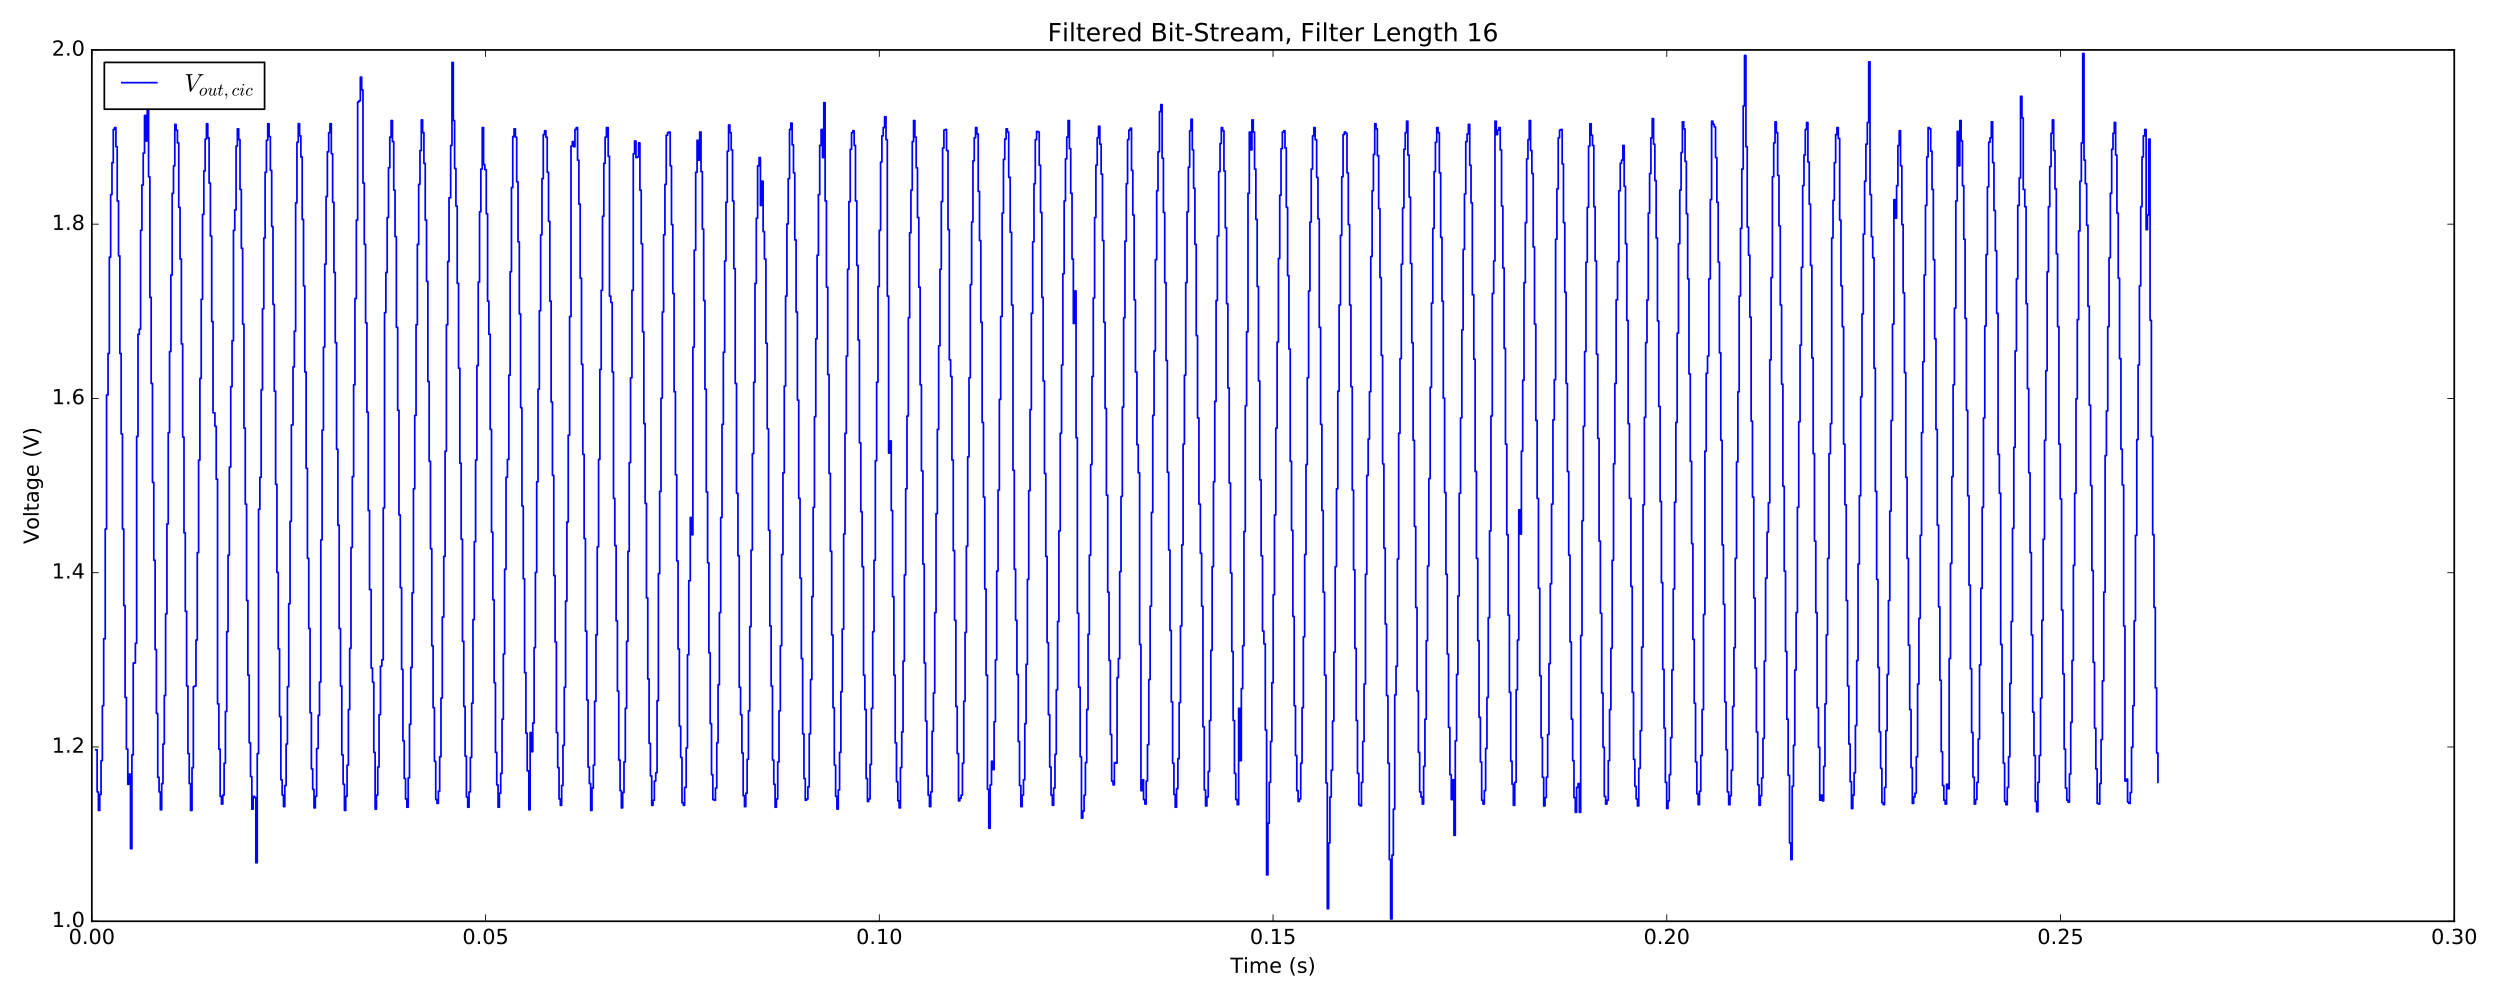 <?xml version="1.0" encoding="utf-8" standalone="no"?>
<!DOCTYPE svg PUBLIC "-//W3C//DTD SVG 1.1//EN"
  "http://www.w3.org/Graphics/SVG/1.1/DTD/svg11.dtd">
<!-- Created with matplotlib (http://matplotlib.org/) -->
<svg height="576pt" version="1.1" viewBox="0 0 1440 576" width="1440pt" xmlns="http://www.w3.org/2000/svg" xmlns:xlink="http://www.w3.org/1999/xlink">
 <defs>
  <style type="text/css">
*{stroke-linecap:butt;stroke-linejoin:round;stroke-miterlimit:100000;}
  </style>
 </defs>
 <g id="figure_1">
  <g id="patch_1">
   <path d="M 0 576 
L 1440 576 
L 1440 0 
L 0 0 
z
" style="fill:#ffffff;"/>
  </g>
  <g id="axes_1">
   <g id="patch_2">
    <path d="M 52.898 530.64 
L 1413.652 530.64 
L 1413.652 28.76 
L 52.898 28.76 
z
" style="fill:#ffffff;"/>
   </g>
   <g id="patch_3">
    <path d="M 52.898 28.76 
L 1413.652 28.76 
" style="fill:none;stroke:#000000;stroke-linecap:square;stroke-linejoin:miter;"/>
   </g>
   <g id="patch_4">
    <path d="M 52.898 530.64 
L 52.898 28.76 
" style="fill:none;stroke:#000000;stroke-linecap:square;stroke-linejoin:miter;"/>
   </g>
   <g id="patch_5">
    <path d="M 52.898 530.64 
L 1413.652 530.64 
" style="fill:none;stroke:#000000;stroke-linecap:square;stroke-linejoin:miter;"/>
   </g>
   <g id="patch_6">
    <path d="M 1413.652 530.64 
L 1413.652 28.76 
" style="fill:none;stroke:#000000;stroke-linecap:square;stroke-linejoin:miter;"/>
   </g>
   <g id="matplotlib.axis_1">
    <g id="xtick_1">
     <g id="line2d_1">
      <defs>
       <path d="M 0 0 
L 0 -4 
" id="m37c240b7ee" style="stroke:#000000;stroke-width:0.5;"/>
      </defs>
      <g>
       <use style="stroke:#000000;stroke-width:0.5;" x="52.898" xlink:href="#m37c240b7ee" y="530.64"/>
      </g>
     </g>
     <g id="line2d_2">
      <defs>
       <path d="M 0 0 
L 0 4 
" id="m33e0f3768a" style="stroke:#000000;stroke-width:0.5;"/>
      </defs>
      <g>
       <use style="stroke:#000000;stroke-width:0.5;" x="52.898" xlink:href="#m33e0f3768a" y="28.76"/>
      </g>
     </g>
     <g id="text_1">
      <!-- 0.00 -->
      <defs>
       <path d="M 31.781 66.406 
Q 24.172 66.406 20.328 58.906 
Q 16.5 51.422 16.5 36.375 
Q 16.5 21.391 20.328 13.891 
Q 24.172 6.391 31.781 6.391 
Q 39.453 6.391 43.281 13.891 
Q 47.125 21.391 47.125 36.375 
Q 47.125 51.422 43.281 58.906 
Q 39.453 66.406 31.781 66.406 
M 31.781 74.219 
Q 44.047 74.219 50.516 64.516 
Q 56.984 54.828 56.984 36.375 
Q 56.984 17.969 50.516 8.266 
Q 44.047 -1.422 31.781 -1.422 
Q 19.531 -1.422 13.062 8.266 
Q 6.594 17.969 6.594 36.375 
Q 6.594 54.828 13.062 64.516 
Q 19.531 74.219 31.781 74.219 
" id="BitstreamVeraSans-Roman-30"/>
       <path d="M 10.688 12.406 
L 21 12.406 
L 21 0 
L 10.688 0 
z
" id="BitstreamVeraSans-Roman-2e"/>
      </defs>
      <g transform="translate(39.538 543.758)scale(0.12 -0.12)">
       <use xlink:href="#BitstreamVeraSans-Roman-30"/>
       <use x="63.623" xlink:href="#BitstreamVeraSans-Roman-2e"/>
       <use x="95.41" xlink:href="#BitstreamVeraSans-Roman-30"/>
       <use x="159.033" xlink:href="#BitstreamVeraSans-Roman-30"/>
      </g>
     </g>
    </g>
    <g id="xtick_2">
     <g id="line2d_3">
      <g>
       <use style="stroke:#000000;stroke-width:0.5;" x="279.69" xlink:href="#m37c240b7ee" y="530.64"/>
      </g>
     </g>
     <g id="line2d_4">
      <g>
       <use style="stroke:#000000;stroke-width:0.5;" x="279.69" xlink:href="#m33e0f3768a" y="28.76"/>
      </g>
     </g>
     <g id="text_2">
      <!-- 0.05 -->
      <defs>
       <path d="M 10.797 72.906 
L 49.516 72.906 
L 49.516 64.594 
L 19.828 64.594 
L 19.828 46.734 
Q 21.969 47.469 24.109 47.828 
Q 26.266 48.188 28.422 48.188 
Q 40.625 48.188 47.75 41.5 
Q 54.891 34.812 54.891 23.391 
Q 54.891 11.625 47.562 5.094 
Q 40.234 -1.422 26.906 -1.422 
Q 22.312 -1.422 17.547 -0.641 
Q 12.797 0.141 7.719 1.703 
L 7.719 11.625 
Q 12.109 9.234 16.797 8.062 
Q 21.484 6.891 26.703 6.891 
Q 35.156 6.891 40.078 11.328 
Q 45.016 15.766 45.016 23.391 
Q 45.016 31 40.078 35.438 
Q 35.156 39.891 26.703 39.891 
Q 22.75 39.891 18.812 39.016 
Q 14.891 38.141 10.797 36.281 
z
" id="BitstreamVeraSans-Roman-35"/>
      </defs>
      <g transform="translate(266.331 543.758)scale(0.12 -0.12)">
       <use xlink:href="#BitstreamVeraSans-Roman-30"/>
       <use x="63.623" xlink:href="#BitstreamVeraSans-Roman-2e"/>
       <use x="95.41" xlink:href="#BitstreamVeraSans-Roman-30"/>
       <use x="159.033" xlink:href="#BitstreamVeraSans-Roman-35"/>
      </g>
     </g>
    </g>
    <g id="xtick_3">
     <g id="line2d_5">
      <g>
       <use style="stroke:#000000;stroke-width:0.5;" x="506.483" xlink:href="#m37c240b7ee" y="530.64"/>
      </g>
     </g>
     <g id="line2d_6">
      <g>
       <use style="stroke:#000000;stroke-width:0.5;" x="506.483" xlink:href="#m33e0f3768a" y="28.76"/>
      </g>
     </g>
     <g id="text_3">
      <!-- 0.10 -->
      <defs>
       <path d="M 12.406 8.297 
L 28.516 8.297 
L 28.516 63.922 
L 10.984 60.406 
L 10.984 69.391 
L 28.422 72.906 
L 38.281 72.906 
L 38.281 8.297 
L 54.391 8.297 
L 54.391 0 
L 12.406 0 
z
" id="BitstreamVeraSans-Roman-31"/>
      </defs>
      <g transform="translate(493.123 543.758)scale(0.12 -0.12)">
       <use xlink:href="#BitstreamVeraSans-Roman-30"/>
       <use x="63.623" xlink:href="#BitstreamVeraSans-Roman-2e"/>
       <use x="95.41" xlink:href="#BitstreamVeraSans-Roman-31"/>
       <use x="159.033" xlink:href="#BitstreamVeraSans-Roman-30"/>
      </g>
     </g>
    </g>
    <g id="xtick_4">
     <g id="line2d_7">
      <g>
       <use style="stroke:#000000;stroke-width:0.5;" x="733.275" xlink:href="#m37c240b7ee" y="530.64"/>
      </g>
     </g>
     <g id="line2d_8">
      <g>
       <use style="stroke:#000000;stroke-width:0.5;" x="733.275" xlink:href="#m33e0f3768a" y="28.76"/>
      </g>
     </g>
     <g id="text_4">
      <!-- 0.15 -->
      <g transform="translate(719.916 543.758)scale(0.12 -0.12)">
       <use xlink:href="#BitstreamVeraSans-Roman-30"/>
       <use x="63.623" xlink:href="#BitstreamVeraSans-Roman-2e"/>
       <use x="95.41" xlink:href="#BitstreamVeraSans-Roman-31"/>
       <use x="159.033" xlink:href="#BitstreamVeraSans-Roman-35"/>
      </g>
     </g>
    </g>
    <g id="xtick_5">
     <g id="line2d_9">
      <g>
       <use style="stroke:#000000;stroke-width:0.5;" x="960.067" xlink:href="#m37c240b7ee" y="530.64"/>
      </g>
     </g>
     <g id="line2d_10">
      <g>
       <use style="stroke:#000000;stroke-width:0.5;" x="960.067" xlink:href="#m33e0f3768a" y="28.76"/>
      </g>
     </g>
     <g id="text_5">
      <!-- 0.20 -->
      <defs>
       <path d="M 19.188 8.297 
L 53.609 8.297 
L 53.609 0 
L 7.328 0 
L 7.328 8.297 
Q 12.938 14.109 22.625 23.891 
Q 32.328 33.688 34.812 36.531 
Q 39.547 41.844 41.422 45.531 
Q 43.312 49.219 43.312 52.781 
Q 43.312 58.594 39.234 62.25 
Q 35.156 65.922 28.609 65.922 
Q 23.969 65.922 18.812 64.312 
Q 13.672 62.703 7.812 59.422 
L 7.812 69.391 
Q 13.766 71.781 18.938 73 
Q 24.125 74.219 28.422 74.219 
Q 39.75 74.219 46.484 68.547 
Q 53.219 62.891 53.219 53.422 
Q 53.219 48.922 51.531 44.891 
Q 49.859 40.875 45.406 35.406 
Q 44.188 33.984 37.641 27.219 
Q 31.109 20.453 19.188 8.297 
" id="BitstreamVeraSans-Roman-32"/>
      </defs>
      <g transform="translate(946.708 543.758)scale(0.12 -0.12)">
       <use xlink:href="#BitstreamVeraSans-Roman-30"/>
       <use x="63.623" xlink:href="#BitstreamVeraSans-Roman-2e"/>
       <use x="95.41" xlink:href="#BitstreamVeraSans-Roman-32"/>
       <use x="159.033" xlink:href="#BitstreamVeraSans-Roman-30"/>
      </g>
     </g>
    </g>
    <g id="xtick_6">
     <g id="line2d_11">
      <g>
       <use style="stroke:#000000;stroke-width:0.5;" x="1186.86" xlink:href="#m37c240b7ee" y="530.64"/>
      </g>
     </g>
     <g id="line2d_12">
      <g>
       <use style="stroke:#000000;stroke-width:0.5;" x="1186.86" xlink:href="#m33e0f3768a" y="28.76"/>
      </g>
     </g>
     <g id="text_6">
      <!-- 0.25 -->
      <g transform="translate(1173.501 543.758)scale(0.12 -0.12)">
       <use xlink:href="#BitstreamVeraSans-Roman-30"/>
       <use x="63.623" xlink:href="#BitstreamVeraSans-Roman-2e"/>
       <use x="95.41" xlink:href="#BitstreamVeraSans-Roman-32"/>
       <use x="159.033" xlink:href="#BitstreamVeraSans-Roman-35"/>
      </g>
     </g>
    </g>
    <g id="xtick_7">
     <g id="line2d_13">
      <g>
       <use style="stroke:#000000;stroke-width:0.5;" x="1413.652" xlink:href="#m37c240b7ee" y="530.64"/>
      </g>
     </g>
     <g id="line2d_14">
      <g>
       <use style="stroke:#000000;stroke-width:0.5;" x="1413.652" xlink:href="#m33e0f3768a" y="28.76"/>
      </g>
     </g>
     <g id="text_7">
      <!-- 0.30 -->
      <defs>
       <path d="M 40.578 39.312 
Q 47.656 37.797 51.625 33 
Q 55.609 28.219 55.609 21.188 
Q 55.609 10.406 48.188 4.484 
Q 40.766 -1.422 27.094 -1.422 
Q 22.516 -1.422 17.656 -0.516 
Q 12.797 0.391 7.625 2.203 
L 7.625 11.719 
Q 11.719 9.328 16.594 8.109 
Q 21.484 6.891 26.812 6.891 
Q 36.078 6.891 40.938 10.547 
Q 45.797 14.203 45.797 21.188 
Q 45.797 27.641 41.281 31.266 
Q 36.766 34.906 28.719 34.906 
L 20.219 34.906 
L 20.219 43.016 
L 29.109 43.016 
Q 36.375 43.016 40.234 45.922 
Q 44.094 48.828 44.094 54.297 
Q 44.094 59.906 40.109 62.906 
Q 36.141 65.922 28.719 65.922 
Q 24.656 65.922 20.016 65.031 
Q 15.375 64.156 9.812 62.312 
L 9.812 71.094 
Q 15.438 72.656 20.344 73.438 
Q 25.25 74.219 29.594 74.219 
Q 40.828 74.219 47.359 69.109 
Q 53.906 64.016 53.906 55.328 
Q 53.906 49.266 50.438 45.094 
Q 46.969 40.922 40.578 39.312 
" id="BitstreamVeraSans-Roman-33"/>
      </defs>
      <g transform="translate(1400.293 543.758)scale(0.12 -0.12)">
       <use xlink:href="#BitstreamVeraSans-Roman-30"/>
       <use x="63.623" xlink:href="#BitstreamVeraSans-Roman-2e"/>
       <use x="95.41" xlink:href="#BitstreamVeraSans-Roman-33"/>
       <use x="159.033" xlink:href="#BitstreamVeraSans-Roman-30"/>
      </g>
     </g>
    </g>
    <g id="text_8">
     <!-- Time (s) -->
     <defs>
      <path d="M 8.016 75.875 
L 15.828 75.875 
Q 23.141 64.359 26.781 53.312 
Q 30.422 42.281 30.422 31.391 
Q 30.422 20.453 26.781 9.375 
Q 23.141 -1.703 15.828 -13.188 
L 8.016 -13.188 
Q 14.5 -2 17.703 9.062 
Q 20.906 20.125 20.906 31.391 
Q 20.906 42.672 17.703 53.656 
Q 14.5 64.656 8.016 75.875 
" id="BitstreamVeraSans-Roman-29"/>
      <path d="M 31 75.875 
Q 24.469 64.656 21.281 53.656 
Q 18.109 42.672 18.109 31.391 
Q 18.109 20.125 21.312 9.062 
Q 24.516 -2 31 -13.188 
L 23.188 -13.188 
Q 15.875 -1.703 12.234 9.375 
Q 8.594 20.453 8.594 31.391 
Q 8.594 42.281 12.203 53.312 
Q 15.828 64.359 23.188 75.875 
z
" id="BitstreamVeraSans-Roman-28"/>
      <path d="M 56.203 29.594 
L 56.203 25.203 
L 14.891 25.203 
Q 15.484 15.922 20.484 11.062 
Q 25.484 6.203 34.422 6.203 
Q 39.594 6.203 44.453 7.469 
Q 49.312 8.734 54.109 11.281 
L 54.109 2.781 
Q 49.266 0.734 44.188 -0.344 
Q 39.109 -1.422 33.891 -1.422 
Q 20.797 -1.422 13.156 6.188 
Q 5.516 13.812 5.516 26.812 
Q 5.516 40.234 12.766 48.109 
Q 20.016 56 32.328 56 
Q 43.359 56 49.781 48.891 
Q 56.203 41.797 56.203 29.594 
M 47.219 32.234 
Q 47.125 39.594 43.094 43.984 
Q 39.062 48.391 32.422 48.391 
Q 24.906 48.391 20.391 44.141 
Q 15.875 39.891 15.188 32.172 
z
" id="BitstreamVeraSans-Roman-65"/>
      <path id="BitstreamVeraSans-Roman-20"/>
      <path d="M 44.281 53.078 
L 44.281 44.578 
Q 40.484 46.531 36.375 47.5 
Q 32.281 48.484 27.875 48.484 
Q 21.188 48.484 17.844 46.438 
Q 14.5 44.391 14.5 40.281 
Q 14.5 37.156 16.891 35.375 
Q 19.281 33.594 26.516 31.984 
L 29.594 31.297 
Q 39.156 29.25 43.188 25.516 
Q 47.219 21.781 47.219 15.094 
Q 47.219 7.469 41.188 3.016 
Q 35.156 -1.422 24.609 -1.422 
Q 20.219 -1.422 15.453 -0.562 
Q 10.688 0.297 5.422 2 
L 5.422 11.281 
Q 10.406 8.688 15.234 7.391 
Q 20.062 6.109 24.812 6.109 
Q 31.156 6.109 34.562 8.281 
Q 37.984 10.453 37.984 14.406 
Q 37.984 18.062 35.516 20.016 
Q 33.062 21.969 24.703 23.781 
L 21.578 24.516 
Q 13.234 26.266 9.516 29.906 
Q 5.812 33.547 5.812 39.891 
Q 5.812 47.609 11.281 51.797 
Q 16.75 56 26.812 56 
Q 31.781 56 36.172 55.266 
Q 40.578 54.547 44.281 53.078 
" id="BitstreamVeraSans-Roman-73"/>
      <path d="M 9.422 54.688 
L 18.406 54.688 
L 18.406 0 
L 9.422 0 
z
M 9.422 75.984 
L 18.406 75.984 
L 18.406 64.594 
L 9.422 64.594 
z
" id="BitstreamVeraSans-Roman-69"/>
      <path d="M -0.297 72.906 
L 61.375 72.906 
L 61.375 64.594 
L 35.5 64.594 
L 35.5 0 
L 25.594 0 
L 25.594 64.594 
L -0.297 64.594 
z
" id="BitstreamVeraSans-Roman-54"/>
      <path d="M 52 44.188 
Q 55.375 50.25 60.062 53.125 
Q 64.75 56 71.094 56 
Q 79.641 56 84.281 50.016 
Q 88.922 44.047 88.922 33.016 
L 88.922 0 
L 79.891 0 
L 79.891 32.719 
Q 79.891 40.578 77.094 44.375 
Q 74.312 48.188 68.609 48.188 
Q 61.625 48.188 57.562 43.547 
Q 53.516 38.922 53.516 30.906 
L 53.516 0 
L 44.484 0 
L 44.484 32.719 
Q 44.484 40.625 41.703 44.406 
Q 38.922 48.188 33.109 48.188 
Q 26.219 48.188 22.156 43.531 
Q 18.109 38.875 18.109 30.906 
L 18.109 0 
L 9.078 0 
L 9.078 54.688 
L 18.109 54.688 
L 18.109 46.188 
Q 21.188 51.219 25.484 53.609 
Q 29.781 56 35.688 56 
Q 41.656 56 45.828 52.969 
Q 50 49.953 52 44.188 
" id="BitstreamVeraSans-Roman-6d"/>
     </defs>
     <g transform="translate(708.696 560.372)scale(0.12 -0.12)">
      <use xlink:href="#BitstreamVeraSans-Roman-54"/>
      <use x="61.037" xlink:href="#BitstreamVeraSans-Roman-69"/>
      <use x="88.82" xlink:href="#BitstreamVeraSans-Roman-6d"/>
      <use x="186.232" xlink:href="#BitstreamVeraSans-Roman-65"/>
      <use x="247.756" xlink:href="#BitstreamVeraSans-Roman-20"/>
      <use x="279.543" xlink:href="#BitstreamVeraSans-Roman-28"/>
      <use x="318.557" xlink:href="#BitstreamVeraSans-Roman-73"/>
      <use x="370.656" xlink:href="#BitstreamVeraSans-Roman-29"/>
     </g>
    </g>
   </g>
   <g id="matplotlib.axis_2">
    <g id="ytick_1">
     <g id="line2d_15">
      <defs>
       <path d="M 0 0 
L 4 0 
" id="m52ee522586" style="stroke:#000000;stroke-width:0.5;"/>
      </defs>
      <g>
       <use style="stroke:#000000;stroke-width:0.5;" x="52.898" xlink:href="#m52ee522586" y="530.64"/>
      </g>
     </g>
     <g id="line2d_16">
      <defs>
       <path d="M 0 0 
L -4 0 
" id="mb86edf94e8" style="stroke:#000000;stroke-width:0.5;"/>
      </defs>
      <g>
       <use style="stroke:#000000;stroke-width:0.5;" x="1413.652" xlink:href="#mb86edf94e8" y="530.64"/>
      </g>
     </g>
     <g id="text_9">
      <!-- 1.0 -->
      <g transform="translate(29.814 533.951)scale(0.12 -0.12)">
       <use xlink:href="#BitstreamVeraSans-Roman-31"/>
       <use x="63.623" xlink:href="#BitstreamVeraSans-Roman-2e"/>
       <use x="95.41" xlink:href="#BitstreamVeraSans-Roman-30"/>
      </g>
     </g>
    </g>
    <g id="ytick_2">
     <g id="line2d_17">
      <g>
       <use style="stroke:#000000;stroke-width:0.5;" x="52.898" xlink:href="#m52ee522586" y="430.264"/>
      </g>
     </g>
     <g id="line2d_18">
      <g>
       <use style="stroke:#000000;stroke-width:0.5;" x="1413.652" xlink:href="#mb86edf94e8" y="430.264"/>
      </g>
     </g>
     <g id="text_10">
      <!-- 1.2 -->
      <g transform="translate(29.814 433.575)scale(0.12 -0.12)">
       <use xlink:href="#BitstreamVeraSans-Roman-31"/>
       <use x="63.623" xlink:href="#BitstreamVeraSans-Roman-2e"/>
       <use x="95.41" xlink:href="#BitstreamVeraSans-Roman-32"/>
      </g>
     </g>
    </g>
    <g id="ytick_3">
     <g id="line2d_19">
      <g>
       <use style="stroke:#000000;stroke-width:0.5;" x="52.898" xlink:href="#m52ee522586" y="329.888"/>
      </g>
     </g>
     <g id="line2d_20">
      <g>
       <use style="stroke:#000000;stroke-width:0.5;" x="1413.652" xlink:href="#mb86edf94e8" y="329.888"/>
      </g>
     </g>
     <g id="text_11">
      <!-- 1.4 -->
      <defs>
       <path d="M 37.797 64.312 
L 12.891 25.391 
L 37.797 25.391 
z
M 35.203 72.906 
L 47.609 72.906 
L 47.609 25.391 
L 58.016 25.391 
L 58.016 17.188 
L 47.609 17.188 
L 47.609 0 
L 37.797 0 
L 37.797 17.188 
L 4.891 17.188 
L 4.891 26.703 
z
" id="BitstreamVeraSans-Roman-34"/>
      </defs>
      <g transform="translate(29.814 333.199)scale(0.12 -0.12)">
       <use xlink:href="#BitstreamVeraSans-Roman-31"/>
       <use x="63.623" xlink:href="#BitstreamVeraSans-Roman-2e"/>
       <use x="95.41" xlink:href="#BitstreamVeraSans-Roman-34"/>
      </g>
     </g>
    </g>
    <g id="ytick_4">
     <g id="line2d_21">
      <g>
       <use style="stroke:#000000;stroke-width:0.5;" x="52.898" xlink:href="#m52ee522586" y="229.512"/>
      </g>
     </g>
     <g id="line2d_22">
      <g>
       <use style="stroke:#000000;stroke-width:0.5;" x="1413.652" xlink:href="#mb86edf94e8" y="229.512"/>
      </g>
     </g>
     <g id="text_12">
      <!-- 1.6 -->
      <defs>
       <path d="M 33.016 40.375 
Q 26.375 40.375 22.484 35.828 
Q 18.609 31.297 18.609 23.391 
Q 18.609 15.531 22.484 10.953 
Q 26.375 6.391 33.016 6.391 
Q 39.656 6.391 43.531 10.953 
Q 47.406 15.531 47.406 23.391 
Q 47.406 31.297 43.531 35.828 
Q 39.656 40.375 33.016 40.375 
M 52.594 71.297 
L 52.594 62.312 
Q 48.875 64.062 45.094 64.984 
Q 41.312 65.922 37.594 65.922 
Q 27.828 65.922 22.672 59.328 
Q 17.531 52.734 16.797 39.406 
Q 19.672 43.656 24.016 45.922 
Q 28.375 48.188 33.594 48.188 
Q 44.578 48.188 50.953 41.516 
Q 57.328 34.859 57.328 23.391 
Q 57.328 12.156 50.688 5.359 
Q 44.047 -1.422 33.016 -1.422 
Q 20.359 -1.422 13.672 8.266 
Q 6.984 17.969 6.984 36.375 
Q 6.984 53.656 15.188 63.938 
Q 23.391 74.219 37.203 74.219 
Q 40.922 74.219 44.703 73.484 
Q 48.484 72.75 52.594 71.297 
" id="BitstreamVeraSans-Roman-36"/>
      </defs>
      <g transform="translate(29.814 232.823)scale(0.12 -0.12)">
       <use xlink:href="#BitstreamVeraSans-Roman-31"/>
       <use x="63.623" xlink:href="#BitstreamVeraSans-Roman-2e"/>
       <use x="95.41" xlink:href="#BitstreamVeraSans-Roman-36"/>
      </g>
     </g>
    </g>
    <g id="ytick_5">
     <g id="line2d_23">
      <g>
       <use style="stroke:#000000;stroke-width:0.5;" x="52.898" xlink:href="#m52ee522586" y="129.136"/>
      </g>
     </g>
     <g id="line2d_24">
      <g>
       <use style="stroke:#000000;stroke-width:0.5;" x="1413.652" xlink:href="#mb86edf94e8" y="129.136"/>
      </g>
     </g>
     <g id="text_13">
      <!-- 1.8 -->
      <defs>
       <path d="M 31.781 34.625 
Q 24.75 34.625 20.719 30.859 
Q 16.703 27.094 16.703 20.516 
Q 16.703 13.922 20.719 10.156 
Q 24.75 6.391 31.781 6.391 
Q 38.812 6.391 42.859 10.172 
Q 46.922 13.969 46.922 20.516 
Q 46.922 27.094 42.891 30.859 
Q 38.875 34.625 31.781 34.625 
M 21.922 38.812 
Q 15.578 40.375 12.031 44.719 
Q 8.5 49.078 8.5 55.328 
Q 8.5 64.062 14.719 69.141 
Q 20.953 74.219 31.781 74.219 
Q 42.672 74.219 48.875 69.141 
Q 55.078 64.062 55.078 55.328 
Q 55.078 49.078 51.531 44.719 
Q 48 40.375 41.703 38.812 
Q 48.828 37.156 52.797 32.312 
Q 56.781 27.484 56.781 20.516 
Q 56.781 9.906 50.312 4.234 
Q 43.844 -1.422 31.781 -1.422 
Q 19.734 -1.422 13.25 4.234 
Q 6.781 9.906 6.781 20.516 
Q 6.781 27.484 10.781 32.312 
Q 14.797 37.156 21.922 38.812 
M 18.312 54.391 
Q 18.312 48.734 21.844 45.562 
Q 25.391 42.391 31.781 42.391 
Q 38.141 42.391 41.719 45.562 
Q 45.312 48.734 45.312 54.391 
Q 45.312 60.062 41.719 63.234 
Q 38.141 66.406 31.781 66.406 
Q 25.391 66.406 21.844 63.234 
Q 18.312 60.062 18.312 54.391 
" id="BitstreamVeraSans-Roman-38"/>
      </defs>
      <g transform="translate(29.814 132.447)scale(0.12 -0.12)">
       <use xlink:href="#BitstreamVeraSans-Roman-31"/>
       <use x="63.623" xlink:href="#BitstreamVeraSans-Roman-2e"/>
       <use x="95.41" xlink:href="#BitstreamVeraSans-Roman-38"/>
      </g>
     </g>
    </g>
    <g id="ytick_6">
     <g id="line2d_25">
      <g>
       <use style="stroke:#000000;stroke-width:0.5;" x="52.898" xlink:href="#m52ee522586" y="28.76"/>
      </g>
     </g>
     <g id="line2d_26">
      <g>
       <use style="stroke:#000000;stroke-width:0.5;" x="1413.652" xlink:href="#mb86edf94e8" y="28.76"/>
      </g>
     </g>
     <g id="text_14">
      <!-- 2.0 -->
      <g transform="translate(29.814 32.071)scale(0.12 -0.12)">
       <use xlink:href="#BitstreamVeraSans-Roman-32"/>
       <use x="63.623" xlink:href="#BitstreamVeraSans-Roman-2e"/>
       <use x="95.41" xlink:href="#BitstreamVeraSans-Roman-30"/>
      </g>
     </g>
    </g>
    <g id="text_15">
     <!-- Voltage (V) -->
     <defs>
      <path d="M 30.609 48.391 
Q 23.391 48.391 19.188 42.75 
Q 14.984 37.109 14.984 27.297 
Q 14.984 17.484 19.156 11.844 
Q 23.344 6.203 30.609 6.203 
Q 37.797 6.203 41.984 11.859 
Q 46.188 17.531 46.188 27.297 
Q 46.188 37.016 41.984 42.703 
Q 37.797 48.391 30.609 48.391 
M 30.609 56 
Q 42.328 56 49.016 48.375 
Q 55.719 40.766 55.719 27.297 
Q 55.719 13.875 49.016 6.219 
Q 42.328 -1.422 30.609 -1.422 
Q 18.844 -1.422 12.172 6.219 
Q 5.516 13.875 5.516 27.297 
Q 5.516 40.766 12.172 48.375 
Q 18.844 56 30.609 56 
" id="BitstreamVeraSans-Roman-6f"/>
      <path d="M 45.406 27.984 
Q 45.406 37.75 41.375 43.109 
Q 37.359 48.484 30.078 48.484 
Q 22.859 48.484 18.828 43.109 
Q 14.797 37.75 14.797 27.984 
Q 14.797 18.266 18.828 12.891 
Q 22.859 7.516 30.078 7.516 
Q 37.359 7.516 41.375 12.891 
Q 45.406 18.266 45.406 27.984 
M 54.391 6.781 
Q 54.391 -7.172 48.188 -13.984 
Q 42 -20.797 29.203 -20.797 
Q 24.469 -20.797 20.266 -20.094 
Q 16.062 -19.391 12.109 -17.922 
L 12.109 -9.188 
Q 16.062 -11.328 19.922 -12.344 
Q 23.781 -13.375 27.781 -13.375 
Q 36.625 -13.375 41.016 -8.766 
Q 45.406 -4.156 45.406 5.172 
L 45.406 9.625 
Q 42.625 4.781 38.281 2.391 
Q 33.938 0 27.875 0 
Q 17.828 0 11.672 7.656 
Q 5.516 15.328 5.516 27.984 
Q 5.516 40.672 11.672 48.328 
Q 17.828 56 27.875 56 
Q 33.938 56 38.281 53.609 
Q 42.625 51.219 45.406 46.391 
L 45.406 54.688 
L 54.391 54.688 
z
" id="BitstreamVeraSans-Roman-67"/>
      <path d="M 9.422 75.984 
L 18.406 75.984 
L 18.406 0 
L 9.422 0 
z
" id="BitstreamVeraSans-Roman-6c"/>
      <path d="M 18.312 70.219 
L 18.312 54.688 
L 36.812 54.688 
L 36.812 47.703 
L 18.312 47.703 
L 18.312 18.016 
Q 18.312 11.328 20.141 9.422 
Q 21.969 7.516 27.594 7.516 
L 36.812 7.516 
L 36.812 0 
L 27.594 0 
Q 17.188 0 13.234 3.875 
Q 9.281 7.766 9.281 18.016 
L 9.281 47.703 
L 2.688 47.703 
L 2.688 54.688 
L 9.281 54.688 
L 9.281 70.219 
z
" id="BitstreamVeraSans-Roman-74"/>
      <path d="M 28.609 0 
L 0.781 72.906 
L 11.078 72.906 
L 34.188 11.531 
L 57.328 72.906 
L 67.578 72.906 
L 39.797 0 
z
" id="BitstreamVeraSans-Roman-56"/>
      <path d="M 34.281 27.484 
Q 23.391 27.484 19.188 25 
Q 14.984 22.516 14.984 16.5 
Q 14.984 11.719 18.141 8.906 
Q 21.297 6.109 26.703 6.109 
Q 34.188 6.109 38.703 11.406 
Q 43.219 16.703 43.219 25.484 
L 43.219 27.484 
z
M 52.203 31.203 
L 52.203 0 
L 43.219 0 
L 43.219 8.297 
Q 40.141 3.328 35.547 0.953 
Q 30.953 -1.422 24.312 -1.422 
Q 15.922 -1.422 10.953 3.297 
Q 6 8.016 6 15.922 
Q 6 25.141 12.172 29.828 
Q 18.359 34.516 30.609 34.516 
L 43.219 34.516 
L 43.219 35.406 
Q 43.219 41.609 39.141 45 
Q 35.062 48.391 27.688 48.391 
Q 23 48.391 18.547 47.266 
Q 14.109 46.141 10.016 43.891 
L 10.016 52.203 
Q 14.938 54.109 19.578 55.047 
Q 24.219 56 28.609 56 
Q 40.484 56 46.344 49.844 
Q 52.203 43.703 52.203 31.203 
" id="BitstreamVeraSans-Roman-61"/>
     </defs>
     <g transform="translate(22.318 313.359)rotate(-90.0)scale(0.12 -0.12)">
      <use xlink:href="#BitstreamVeraSans-Roman-56"/>
      <use x="68.299" xlink:href="#BitstreamVeraSans-Roman-6f"/>
      <use x="129.48" xlink:href="#BitstreamVeraSans-Roman-6c"/>
      <use x="157.264" xlink:href="#BitstreamVeraSans-Roman-74"/>
      <use x="196.473" xlink:href="#BitstreamVeraSans-Roman-61"/>
      <use x="257.752" xlink:href="#BitstreamVeraSans-Roman-67"/>
      <use x="321.229" xlink:href="#BitstreamVeraSans-Roman-65"/>
      <use x="382.752" xlink:href="#BitstreamVeraSans-Roman-20"/>
      <use x="414.539" xlink:href="#BitstreamVeraSans-Roman-28"/>
      <use x="453.553" xlink:href="#BitstreamVeraSans-Roman-56"/>
      <use x="521.961" xlink:href="#BitstreamVeraSans-Roman-29"/>
     </g>
    </g>
   </g>
   <g id="text_16">
    <!-- Filtered Bit-Stream, Filter Length 16 -->
    <defs>
     <path d="M 11.719 12.406 
L 22.016 12.406 
L 22.016 4 
L 14.016 -11.625 
L 7.719 -11.625 
L 11.719 4 
z
" id="BitstreamVeraSans-Roman-2c"/>
     <path d="M 53.516 70.516 
L 53.516 60.891 
Q 47.906 63.578 42.922 64.891 
Q 37.938 66.219 33.297 66.219 
Q 25.25 66.219 20.875 63.094 
Q 16.5 59.969 16.5 54.203 
Q 16.5 49.359 19.406 46.891 
Q 22.312 44.438 30.422 42.922 
L 36.375 41.703 
Q 47.406 39.594 52.656 34.297 
Q 57.906 29 57.906 20.125 
Q 57.906 9.516 50.797 4.047 
Q 43.703 -1.422 29.984 -1.422 
Q 24.812 -1.422 18.969 -0.25 
Q 13.141 0.922 6.891 3.219 
L 6.891 13.375 
Q 12.891 10.016 18.656 8.297 
Q 24.422 6.594 29.984 6.594 
Q 38.422 6.594 43.016 9.906 
Q 47.609 13.234 47.609 19.391 
Q 47.609 24.75 44.312 27.781 
Q 41.016 30.812 33.5 32.328 
L 27.484 33.5 
Q 16.453 35.688 11.516 40.375 
Q 6.594 45.062 6.594 53.422 
Q 6.594 63.094 13.406 68.656 
Q 20.219 74.219 32.172 74.219 
Q 37.312 74.219 42.625 73.281 
Q 47.953 72.359 53.516 70.516 
" id="BitstreamVeraSans-Roman-53"/>
     <path d="M 19.672 34.812 
L 19.672 8.109 
L 35.5 8.109 
Q 43.453 8.109 47.281 11.406 
Q 51.125 14.703 51.125 21.484 
Q 51.125 28.328 47.281 31.562 
Q 43.453 34.812 35.5 34.812 
z
M 19.672 64.797 
L 19.672 42.828 
L 34.281 42.828 
Q 41.5 42.828 45.031 45.531 
Q 48.578 48.25 48.578 53.812 
Q 48.578 59.328 45.031 62.062 
Q 41.5 64.797 34.281 64.797 
z
M 9.812 72.906 
L 35.016 72.906 
Q 46.297 72.906 52.391 68.219 
Q 58.5 63.531 58.5 54.891 
Q 58.5 48.188 55.375 44.234 
Q 52.25 40.281 46.188 39.312 
Q 53.469 37.75 57.5 32.781 
Q 61.531 27.828 61.531 20.406 
Q 61.531 10.641 54.891 5.312 
Q 48.25 0 35.984 0 
L 9.812 0 
z
" id="BitstreamVeraSans-Roman-42"/>
     <path d="M 41.109 46.297 
Q 39.594 47.172 37.812 47.578 
Q 36.031 48 33.891 48 
Q 26.266 48 22.188 43.047 
Q 18.109 38.094 18.109 28.812 
L 18.109 0 
L 9.078 0 
L 9.078 54.688 
L 18.109 54.688 
L 18.109 46.188 
Q 20.953 51.172 25.484 53.578 
Q 30.031 56 36.531 56 
Q 37.453 56 38.578 55.875 
Q 39.703 55.766 41.062 55.516 
z
" id="BitstreamVeraSans-Roman-72"/>
     <path d="M 4.891 31.391 
L 31.203 31.391 
L 31.203 23.391 
L 4.891 23.391 
z
" id="BitstreamVeraSans-Roman-2d"/>
     <path d="M 9.812 72.906 
L 51.703 72.906 
L 51.703 64.594 
L 19.672 64.594 
L 19.672 43.109 
L 48.578 43.109 
L 48.578 34.812 
L 19.672 34.812 
L 19.672 0 
L 9.812 0 
z
" id="BitstreamVeraSans-Roman-46"/>
     <path d="M 54.891 33.016 
L 54.891 0 
L 45.906 0 
L 45.906 32.719 
Q 45.906 40.484 42.875 44.328 
Q 39.844 48.188 33.797 48.188 
Q 26.516 48.188 22.312 43.547 
Q 18.109 38.922 18.109 30.906 
L 18.109 0 
L 9.078 0 
L 9.078 75.984 
L 18.109 75.984 
L 18.109 46.188 
Q 21.344 51.125 25.703 53.562 
Q 30.078 56 35.797 56 
Q 45.219 56 50.047 50.172 
Q 54.891 44.344 54.891 33.016 
" id="BitstreamVeraSans-Roman-68"/>
     <path d="M 45.406 46.391 
L 45.406 75.984 
L 54.391 75.984 
L 54.391 0 
L 45.406 0 
L 45.406 8.203 
Q 42.578 3.328 38.25 0.953 
Q 33.938 -1.422 27.875 -1.422 
Q 17.969 -1.422 11.734 6.484 
Q 5.516 14.406 5.516 27.297 
Q 5.516 40.188 11.734 48.094 
Q 17.969 56 27.875 56 
Q 33.938 56 38.25 53.625 
Q 42.578 51.266 45.406 46.391 
M 14.797 27.297 
Q 14.797 17.391 18.875 11.75 
Q 22.953 6.109 30.078 6.109 
Q 37.203 6.109 41.297 11.75 
Q 45.406 17.391 45.406 27.297 
Q 45.406 37.203 41.297 42.844 
Q 37.203 48.484 30.078 48.484 
Q 22.953 48.484 18.875 42.844 
Q 14.797 37.203 14.797 27.297 
" id="BitstreamVeraSans-Roman-64"/>
     <path d="M 9.812 72.906 
L 19.672 72.906 
L 19.672 8.297 
L 55.172 8.297 
L 55.172 0 
L 9.812 0 
z
" id="BitstreamVeraSans-Roman-4c"/>
     <path d="M 54.891 33.016 
L 54.891 0 
L 45.906 0 
L 45.906 32.719 
Q 45.906 40.484 42.875 44.328 
Q 39.844 48.188 33.797 48.188 
Q 26.516 48.188 22.312 43.547 
Q 18.109 38.922 18.109 30.906 
L 18.109 0 
L 9.078 0 
L 9.078 54.688 
L 18.109 54.688 
L 18.109 46.188 
Q 21.344 51.125 25.703 53.562 
Q 30.078 56 35.797 56 
Q 45.219 56 50.047 50.172 
Q 54.891 44.344 54.891 33.016 
" id="BitstreamVeraSans-Roman-6e"/>
    </defs>
    <g transform="translate(603.452 23.76)scale(0.144 -0.144)">
     <use xlink:href="#BitstreamVeraSans-Roman-46"/>
     <use x="57.41" xlink:href="#BitstreamVeraSans-Roman-69"/>
     <use x="85.193" xlink:href="#BitstreamVeraSans-Roman-6c"/>
     <use x="112.977" xlink:href="#BitstreamVeraSans-Roman-74"/>
     <use x="152.186" xlink:href="#BitstreamVeraSans-Roman-65"/>
     <use x="213.709" xlink:href="#BitstreamVeraSans-Roman-72"/>
     <use x="254.791" xlink:href="#BitstreamVeraSans-Roman-65"/>
     <use x="316.314" xlink:href="#BitstreamVeraSans-Roman-64"/>
     <use x="379.791" xlink:href="#BitstreamVeraSans-Roman-20"/>
     <use x="411.578" xlink:href="#BitstreamVeraSans-Roman-42"/>
     <use x="480.182" xlink:href="#BitstreamVeraSans-Roman-69"/>
     <use x="507.965" xlink:href="#BitstreamVeraSans-Roman-74"/>
     <use x="547.174" xlink:href="#BitstreamVeraSans-Roman-2d"/>
     <use x="583.258" xlink:href="#BitstreamVeraSans-Roman-53"/>
     <use x="646.734" xlink:href="#BitstreamVeraSans-Roman-74"/>
     <use x="685.943" xlink:href="#BitstreamVeraSans-Roman-72"/>
     <use x="727.025" xlink:href="#BitstreamVeraSans-Roman-65"/>
     <use x="788.549" xlink:href="#BitstreamVeraSans-Roman-61"/>
     <use x="849.828" xlink:href="#BitstreamVeraSans-Roman-6d"/>
     <use x="947.24" xlink:href="#BitstreamVeraSans-Roman-2c"/>
     <use x="979.027" xlink:href="#BitstreamVeraSans-Roman-20"/>
     <use x="1010.814" xlink:href="#BitstreamVeraSans-Roman-46"/>
     <use x="1068.225" xlink:href="#BitstreamVeraSans-Roman-69"/>
     <use x="1096.008" xlink:href="#BitstreamVeraSans-Roman-6c"/>
     <use x="1123.791" xlink:href="#BitstreamVeraSans-Roman-74"/>
     <use x="1163.0" xlink:href="#BitstreamVeraSans-Roman-65"/>
     <use x="1224.523" xlink:href="#BitstreamVeraSans-Roman-72"/>
     <use x="1265.637" xlink:href="#BitstreamVeraSans-Roman-20"/>
     <use x="1297.424" xlink:href="#BitstreamVeraSans-Roman-4c"/>
     <use x="1353.121" xlink:href="#BitstreamVeraSans-Roman-65"/>
     <use x="1414.645" xlink:href="#BitstreamVeraSans-Roman-6e"/>
     <use x="1478.023" xlink:href="#BitstreamVeraSans-Roman-67"/>
     <use x="1541.5" xlink:href="#BitstreamVeraSans-Roman-74"/>
     <use x="1580.709" xlink:href="#BitstreamVeraSans-Roman-68"/>
     <use x="1644.088" xlink:href="#BitstreamVeraSans-Roman-20"/>
     <use x="1675.875" xlink:href="#BitstreamVeraSans-Roman-31"/>
     <use x="1739.498" xlink:href="#BitstreamVeraSans-Roman-36"/>
    </g>
   </g>
   <g id="line2d_27">
    <path clip-path="url(#p0e4bfd7d0e)" d="M 55.184 431.881 
L 55.941 431.881 
L 55.941 456.142 
L 56.699 456.142 
L 56.699 466.802 
L 57.456 466.802 
L 57.456 457.613 
L 58.209 457.613 
L 58.209 438.13 
L 58.966 438.13 
L 58.966 406.518 
L 59.719 406.518 
L 59.719 367.921 
L 60.618 367.921 
L 60.618 304.696 
L 61.375 304.696 
L 61.375 227.503 
L 62.228 227.503 
L 62.228 203.609 
L 62.981 203.609 
L 62.981 148.104 
L 63.738 148.104 
L 63.738 112.08 
L 64.496 112.08 
L 64.496 93.701 
L 65.249 93.701 
L 65.249 74.586 
L 66.006 74.586 
L 66.006 73.483 
L 66.764 73.483 
L 66.764 84.511 
L 67.517 84.511 
L 67.517 115.756 
L 68.274 115.756 
L 68.274 147.368 
L 69.032 147.368 
L 69.032 203.609 
L 69.784 203.609 
L 69.784 249.925 
L 70.542 249.925 
L 70.542 304.696 
L 71.299 304.696 
L 71.299 348.807 
L 72.052 348.807 
L 72.052 401.739 
L 72.81 401.739 
L 72.81 431.514 
L 73.613 431.514 
L 73.613 451.731 
L 74.416 451.731 
L 74.416 445.85 
L 75.173 445.85 
L 75.173 488.858 
L 75.976 488.858 
L 75.976 434.822 
L 76.733 434.822 
L 76.733 381.889 
L 77.976 381.889 
L 77.976 370.494 
L 78.716 370.494 
L 78.716 251.396 
L 79.473 251.396 
L 79.473 192.582 
L 80.226 192.582 
L 80.226 189.641 
L 80.983 189.641 
L 80.983 132.665 
L 81.741 132.665 
L 81.741 106.566 
L 82.494 106.566 
L 82.494 88.187 
L 83.251 88.187 
L 83.251 66.499 
L 84.009 66.499 
L 84.009 81.203 
L 84.812 81.203 
L 84.812 62.088 
L 85.569 62.088 
L 85.569 101.787 
L 86.322 101.787 
L 86.322 171.262 
L 87.08 171.262 
L 87.08 220.886 
L 87.833 220.886 
L 87.833 277.862 
L 88.59 277.862 
L 88.59 322.708 
L 89.348 322.708 
L 89.348 374.17 
L 90.101 374.17 
L 90.101 410.929 
L 90.858 410.929 
L 90.858 447.688 
L 91.616 447.688 
L 91.616 456.142 
L 92.368 456.142 
L 92.368 466.435 
L 93.126 466.435 
L 93.126 451.364 
L 93.883 451.364 
L 93.883 428.573 
L 94.641 428.573 
L 94.641 400.636 
L 95.394 400.636 
L 95.394 353.585 
L 96.151 353.585 
L 96.151 301.755 
L 96.904 301.755 
L 96.904 249.19 
L 97.662 249.19 
L 97.662 202.507 
L 98.419 202.507 
L 98.419 158.396 
L 99.172 158.396 
L 99.172 111.345 
L 99.93 111.345 
L 99.93 95.538 
L 100.687 95.538 
L 100.687 71.645 
L 101.44 71.645 
L 101.44 74.954 
L 102.198 74.954 
L 102.198 82.305 
L 102.955 82.305 
L 102.955 119.432 
L 103.713 119.432 
L 103.713 149.206 
L 104.466 149.206 
L 104.466 198.095 
L 105.223 198.095 
L 105.223 251.763 
L 105.981 251.763 
L 105.981 306.902 
L 106.734 306.902 
L 106.734 352.115 
L 107.491 352.115 
L 107.491 395.123 
L 108.248 395.123 
L 108.248 434.087 
L 109.001 434.087 
L 109.001 451.364 
L 109.759 451.364 
L 109.759 466.802 
L 110.607 466.802 
L 110.607 442.174 
L 111.365 442.174 
L 111.365 395.49 
L 112.122 395.49 
L 112.122 395.123 
L 112.875 395.123 
L 112.875 368.656 
L 113.633 368.656 
L 113.633 318.297 
L 114.39 318.297 
L 114.39 264.996 
L 115.143 264.996 
L 115.143 217.945 
L 115.9 217.945 
L 115.9 172.364 
L 116.658 172.364 
L 116.658 123.475 
L 117.411 123.475 
L 117.411 98.479 
L 118.168 98.479 
L 118.168 80.1 
L 118.926 80.1 
L 118.926 71.278 
L 119.679 71.278 
L 119.679 79.365 
L 120.436 79.365 
L 120.436 105.463 
L 121.194 105.463 
L 121.194 135.973 
L 121.947 135.973 
L 121.947 185.23 
L 122.704 185.23 
L 122.704 237.795 
L 123.793 237.795 
L 123.793 245.514 
L 124.546 245.514 
L 124.546 276.024 
L 125.303 276.024 
L 125.303 405.415 
L 126.061 405.415 
L 126.061 431.514 
L 126.814 431.514 
L 126.814 458.715 
L 127.571 458.715 
L 127.571 463.126 
L 128.329 463.126 
L 128.329 457.98 
L 129.082 457.98 
L 129.082 439.601 
L 129.839 439.601 
L 129.839 409.826 
L 130.597 409.826 
L 130.597 363.878 
L 131.35 363.878 
L 131.35 319.767 
L 132.107 319.767 
L 132.107 269.04 
L 132.91 269.04 
L 132.91 222.724 
L 133.667 222.724 
L 133.667 196.258 
L 134.47 196.258 
L 134.47 132.665 
L 135.223 132.665 
L 135.223 120.902 
L 135.981 120.902 
L 135.981 84.143 
L 136.738 84.143 
L 136.738 74.218 
L 137.491 74.218 
L 137.491 80.467 
L 138.249 80.467 
L 138.249 109.139 
L 139.006 109.139 
L 139.006 142.957 
L 139.764 142.957 
L 139.764 186.7 
L 140.517 186.7 
L 140.517 246.617 
L 141.274 246.617 
L 141.274 290.36 
L 142.031 290.36 
L 142.031 345.866 
L 142.784 345.866 
L 142.784 388.874 
L 143.542 388.874 
L 143.542 427.838 
L 144.295 427.838 
L 144.295 447.32 
L 145.052 447.32 
L 145.052 466.067 
L 145.81 466.067 
L 145.81 458.715 
L 146.613 458.715 
L 146.613 459.45 
L 147.37 459.45 
L 147.37 496.944 
L 148.173 496.944 
L 148.173 434.087 
L 148.926 434.087 
L 148.926 293.301 
L 149.683 293.301 
L 149.683 274.921 
L 150.441 274.921 
L 150.441 224.562 
L 151.194 224.562 
L 151.194 177.878 
L 151.951 177.878 
L 151.951 137.076 
L 152.709 137.076 
L 152.709 99.214 
L 153.462 99.214 
L 153.462 80.835 
L 154.219 80.835 
L 154.219 71.278 
L 154.977 71.278 
L 154.977 78.629 
L 155.73 78.629 
L 155.73 98.112 
L 156.487 98.112 
L 156.487 130.459 
L 157.245 130.459 
L 157.245 175.305 
L 157.998 175.305 
L 157.998 225.297 
L 158.755 225.297 
L 158.755 278.965 
L 159.513 278.965 
L 159.513 329.692 
L 160.266 329.692 
L 160.266 373.803 
L 161.023 373.803 
L 161.023 412.767 
L 161.781 412.767 
L 161.781 449.158 
L 162.534 449.158 
L 162.534 457.98 
L 163.291 457.98 
L 163.291 464.597 
L 164.049 464.597 
L 164.049 452.466 
L 164.801 452.466 
L 164.801 428.573 
L 165.559 428.573 
L 165.559 395.49 
L 166.316 395.49 
L 166.316 347.704 
L 167.069 347.704 
L 167.069 300.285 
L 167.827 300.285 
L 167.827 244.779 
L 168.77 244.779 
L 168.77 211.329 
L 169.528 211.329 
L 169.528 190.744 
L 170.285 190.744 
L 170.285 116.859 
L 171.038 116.859 
L 171.038 81.938 
L 171.796 81.938 
L 171.796 71.278 
L 172.553 71.278 
L 172.553 78.262 
L 173.306 78.262 
L 173.306 90.392 
L 174.064 90.392 
L 174.064 126.416 
L 174.821 126.416 
L 174.821 164.645 
L 175.574 164.645 
L 175.574 214.269 
L 176.332 214.269 
L 176.332 269.775 
L 177.089 269.775 
L 177.089 321.605 
L 177.842 321.605 
L 177.842 362.04 
L 178.6 362.04 
L 178.6 410.561 
L 179.357 410.561 
L 179.357 442.909 
L 180.11 442.909 
L 180.11 454.672 
L 180.867 454.672 
L 180.867 465.332 
L 181.625 465.332 
L 181.625 458.715 
L 182.378 458.715 
L 182.378 431.146 
L 183.276 431.146 
L 183.276 412.032 
L 184.033 412.032 
L 184.033 392.917 
L 184.791 392.917 
L 184.791 310.945 
L 185.544 310.945 
L 185.544 247.72 
L 186.301 247.72 
L 186.301 199.933 
L 187.059 199.933 
L 187.059 152.147 
L 187.812 152.147 
L 187.812 113.183 
L 188.569 113.183 
L 188.569 87.452 
L 189.327 87.452 
L 189.327 76.424 
L 190.08 76.424 
L 190.08 71.278 
L 190.837 71.278 
L 190.837 88.554 
L 191.595 88.554 
L 191.595 116.491 
L 192.348 116.491 
L 192.348 156.926 
L 193.105 156.926 
L 193.105 197.36 
L 193.863 197.36 
L 193.863 258.747 
L 194.616 258.747 
L 194.616 302.49 
L 195.373 302.49 
L 195.373 362.04 
L 196.131 362.04 
L 196.131 395.123 
L 196.884 395.123 
L 196.884 434.822 
L 197.641 434.822 
L 197.641 451.731 
L 198.398 451.731 
L 198.398 466.802 
L 199.151 466.802 
L 199.151 458.715 
L 199.909 458.715 
L 199.909 440.703 
L 200.666 440.703 
L 200.666 408.723 
L 201.419 408.723 
L 201.419 373.435 
L 202.177 373.435 
L 202.177 315.356 
L 202.934 315.356 
L 202.934 274.554 
L 203.687 274.554 
L 203.687 221.621 
L 204.445 221.621 
L 204.445 171.997 
L 205.248 171.997 
L 205.248 126.783 
L 206.005 126.783 
L 206.005 58.78 
L 206.758 58.78 
L 206.758 58.045 
L 207.561 58.045 
L 207.561 44.444 
L 208.318 44.444 
L 208.318 51.796 
L 209.076 51.796 
L 209.076 105.463 
L 209.829 105.463 
L 209.829 140.752 
L 210.586 140.752 
L 210.586 185.965 
L 211.344 185.965 
L 211.344 237.427 
L 212.097 237.427 
L 212.097 294.036 
L 212.854 294.036 
L 212.854 339.617 
L 213.798 339.617 
L 213.798 384.83 
L 214.555 384.83 
L 214.555 392.917 
L 215.313 392.917 
L 215.313 433.352 
L 216.07 433.352 
L 216.07 466.067 
L 216.823 466.067 
L 216.823 457.98 
L 217.581 457.98 
L 217.581 441.806 
L 218.334 441.806 
L 218.334 411.664 
L 219.141 411.664 
L 219.141 383.727 
L 219.944 383.727 
L 219.944 380.051 
L 220.747 380.051 
L 220.747 292.566 
L 221.5 292.566 
L 221.5 180.084 
L 222.257 180.084 
L 222.257 156.926 
L 223.015 156.926 
L 223.015 125.313 
L 223.768 125.313 
L 223.768 96.641 
L 224.525 96.641 
L 224.525 78.997 
L 225.282 78.997 
L 225.282 69.44 
L 226.035 69.44 
L 226.035 81.57 
L 226.793 81.57 
L 226.793 109.507 
L 227.55 109.507 
L 227.55 136.341 
L 228.303 136.341 
L 228.303 188.538 
L 229.061 188.538 
L 229.061 236.325 
L 229.818 236.325 
L 229.818 296.609 
L 230.571 296.609 
L 230.571 338.514 
L 231.329 338.514 
L 231.329 385.565 
L 232.086 385.565 
L 232.086 426.735 
L 232.839 426.735 
L 232.839 448.423 
L 233.597 448.423 
L 233.597 460.186 
L 234.354 460.186 
L 234.354 464.964 
L 235.107 464.964 
L 235.107 448.055 
L 235.865 448.055 
L 235.865 417.178 
L 236.622 417.178 
L 236.622 384.463 
L 237.375 384.463 
L 237.375 341.455 
L 238.133 341.455 
L 238.133 281.538 
L 238.89 281.538 
L 238.89 239.265 
L 239.643 239.265 
L 239.643 187.068 
L 240.4 187.068 
L 240.4 140.752 
L 241.158 140.752 
L 241.158 106.199 
L 241.911 106.199 
L 241.911 86.716 
L 242.668 86.716 
L 242.668 69.072 
L 243.426 69.072 
L 243.426 76.424 
L 244.179 76.424 
L 244.179 94.068 
L 244.936 94.068 
L 244.936 126.783 
L 245.694 126.783 
L 245.694 162.072 
L 246.447 162.072 
L 246.447 219.783 
L 247.204 219.783 
L 247.204 265.732 
L 247.962 265.732 
L 247.962 316.091 
L 248.715 316.091 
L 248.715 371.965 
L 249.472 371.965 
L 249.472 407.621 
L 250.23 407.621 
L 250.23 438.498 
L 250.983 438.498 
L 250.983 460.553 
L 251.74 460.553 
L 251.74 462.759 
L 252.498 462.759 
L 252.498 455.775 
L 253.251 455.775 
L 253.251 435.925 
L 254.008 435.925 
L 254.008 402.107 
L 254.766 402.107 
L 254.766 355.423 
L 255.614 355.423 
L 255.614 320.502 
L 256.371 320.502 
L 256.371 259.85 
L 257.129 259.85 
L 257.129 187.068 
L 257.882 187.068 
L 257.882 150.677 
L 258.639 150.677 
L 258.639 113.918 
L 259.583 113.918 
L 259.583 83.776 
L 260.34 83.776 
L 260.34 35.989 
L 261.098 35.989 
L 261.098 69.44 
L 261.851 69.44 
L 261.851 97.009 
L 262.608 97.009 
L 262.608 118.697 
L 263.365 118.697 
L 263.365 163.175 
L 264.118 163.175 
L 264.118 212.064 
L 264.876 212.064 
L 264.876 266.834 
L 265.633 266.834 
L 265.633 310.577 
L 266.386 310.577 
L 266.386 369.391 
L 267.144 369.391 
L 267.144 406.885 
L 267.901 406.885 
L 267.901 435.557 
L 268.654 435.557 
L 268.654 459.083 
L 269.412 459.083 
L 269.412 464.964 
L 270.169 464.964 
L 270.169 456.142 
L 270.922 456.142 
L 270.922 436.292 
L 271.68 436.292 
L 271.68 405.047 
L 272.437 405.047 
L 272.437 356.893 
L 273.19 356.893 
L 273.19 312.048 
L 273.948 312.048 
L 273.948 264.996 
L 274.705 264.996 
L 274.705 210.593 
L 275.458 210.593 
L 275.458 162.439 
L 276.216 162.439 
L 276.216 122.005 
L 276.973 122.005 
L 276.973 97.376 
L 277.776 97.376 
L 277.776 73.483 
L 278.529 73.483 
L 278.529 94.803 
L 279.286 94.803 
L 279.286 97.744 
L 280.089 97.744 
L 280.089 123.108 
L 280.847 123.108 
L 280.847 173.467 
L 281.6 173.467 
L 281.6 192.582 
L 282.357 192.582 
L 282.357 247.352 
L 283.115 247.352 
L 283.115 306.534 
L 283.868 306.534 
L 283.868 345.498 
L 284.625 345.498 
L 284.625 393.285 
L 285.382 393.285 
L 285.382 433.352 
L 286.135 433.352 
L 286.135 452.099 
L 286.893 452.099 
L 286.893 464.964 
L 287.65 464.964 
L 287.65 456.877 
L 288.408 456.877 
L 288.408 445.482 
L 289.161 445.482 
L 289.161 414.237 
L 289.918 414.237 
L 289.918 376.743 
L 290.676 376.743 
L 290.676 327.854 
L 291.479 327.854 
L 291.479 274.921 
L 292.282 274.921 
L 292.282 264.629 
L 293.084 264.629 
L 293.084 216.107 
L 293.837 216.107 
L 293.837 156.558 
L 294.595 156.558 
L 294.595 108.036 
L 295.352 108.036 
L 295.352 78.629 
L 296.105 78.629 
L 296.105 74.218 
L 296.863 74.218 
L 296.863 78.997 
L 297.62 78.997 
L 297.62 104.728 
L 298.373 104.728 
L 298.373 139.281 
L 299.131 139.281 
L 299.131 180.819 
L 299.888 180.819 
L 299.888 234.854 
L 300.641 234.854 
L 300.641 291.463 
L 301.399 291.463 
L 301.399 333.368 
L 302.156 333.368 
L 302.156 387.403 
L 302.909 387.403 
L 302.909 422.324 
L 303.667 422.324 
L 303.667 444.012 
L 304.61 444.012 
L 304.61 466.435 
L 305.367 466.435 
L 305.367 421.957 
L 306.125 421.957 
L 306.125 432.984 
L 306.878 432.984 
L 306.878 416.443 
L 307.635 416.443 
L 307.635 373.067 
L 308.393 373.067 
L 308.393 329.692 
L 309.146 329.692 
L 309.146 277.494 
L 309.903 277.494 
L 309.903 224.194 
L 310.661 224.194 
L 310.661 178.981 
L 311.414 178.981 
L 311.414 135.238 
L 312.171 135.238 
L 312.171 102.89 
L 312.929 102.89 
L 312.929 77.527 
L 313.682 77.527 
L 313.682 75.321 
L 314.439 75.321 
L 314.439 78.997 
L 315.197 78.997 
L 315.197 99.214 
L 315.95 99.214 
L 315.95 127.519 
L 316.707 127.519 
L 316.707 173.467 
L 317.465 173.467 
L 317.465 231.546 
L 318.218 231.546 
L 318.218 273.819 
L 318.975 273.819 
L 318.975 331.53 
L 319.732 331.53 
L 319.732 369.759 
L 320.485 369.759 
L 320.485 421.957 
L 321.243 421.957 
L 321.243 442.174 
L 322 442.174 
L 322 460.186 
L 322.753 460.186 
L 322.753 463.862 
L 323.511 463.862 
L 323.511 452.466 
L 324.268 452.466 
L 324.268 429.308 
L 325.021 429.308 
L 325.021 395.858 
L 325.779 395.858 
L 325.779 346.233 
L 326.536 346.233 
L 326.536 300.653 
L 327.294 300.653 
L 327.294 250.661 
L 328.097 250.661 
L 328.097 182.289 
L 328.899 182.289 
L 328.899 84.143 
L 329.652 84.143 
L 329.652 81.57 
L 330.41 81.57 
L 330.41 84.511 
L 331.167 84.511 
L 331.167 74.586 
L 331.92 74.586 
L 331.92 73.483 
L 332.678 73.483 
L 332.678 92.23 
L 333.435 92.23 
L 333.435 117.594 
L 334.188 117.594 
L 334.188 160.234 
L 334.946 160.234 
L 334.946 209.858 
L 335.703 209.858 
L 335.703 261.688 
L 336.456 261.688 
L 336.456 310.21 
L 337.214 310.21 
L 337.214 363.51 
L 337.971 363.51 
L 337.971 403.21 
L 338.724 403.21 
L 338.724 441.806 
L 339.482 441.806 
L 339.482 451.364 
L 340.239 451.364 
L 340.239 466.802 
L 340.992 466.802 
L 340.992 453.937 
L 341.75 453.937 
L 341.75 440.703 
L 342.507 440.703 
L 342.507 403.945 
L 343.26 403.945 
L 343.26 365.716 
L 344.017 365.716 
L 344.017 314.988 
L 344.775 314.988 
L 344.775 264.629 
L 345.528 264.629 
L 345.528 212.799 
L 346.285 212.799 
L 346.285 167.218 
L 347.043 167.218 
L 347.043 124.578 
L 347.796 124.578 
L 347.796 94.068 
L 348.553 94.068 
L 348.553 78.997 
L 349.311 78.997 
L 349.311 73.483 
L 350.313 73.483 
L 350.313 90.025 
L 351.057 90.025 
L 351.057 170.526 
L 351.815 170.526 
L 351.815 174.202 
L 352.617 174.202 
L 352.617 214.269 
L 353.37 214.269 
L 353.37 287.052 
L 354.128 287.052 
L 354.128 314.253 
L 354.885 314.253 
L 354.885 357.629 
L 355.638 357.629 
L 355.638 398.063 
L 356.396 398.063 
L 356.396 437.763 
L 357.153 437.763 
L 357.153 455.407 
L 357.906 455.407 
L 357.906 465.332 
L 358.664 465.332 
L 358.664 456.51 
L 359.421 456.51 
L 359.421 438.866 
L 360.179 438.866 
L 360.179 407.988 
L 360.932 407.988 
L 360.932 369.391 
L 361.689 369.391 
L 361.689 317.562 
L 362.442 317.562 
L 362.442 266.467 
L 363.2 266.467 
L 363.2 217.578 
L 364.002 217.578 
L 364.002 167.218 
L 364.76 167.218 
L 364.76 88.554 
L 365.517 88.554 
L 365.517 81.203 
L 366.32 81.203 
L 366.32 90.76 
L 367.073 90.76 
L 367.073 90.392 
L 367.831 90.392 
L 367.831 82.305 
L 368.588 82.305 
L 368.588 109.507 
L 369.341 109.507 
L 369.341 140.384 
L 370.099 140.384 
L 370.099 191.111 
L 370.856 191.111 
L 370.856 244.044 
L 371.609 244.044 
L 371.609 289.992 
L 372.366 289.992 
L 372.366 344.395 
L 373.124 344.395 
L 373.124 391.079 
L 373.877 391.079 
L 373.877 428.206 
L 374.634 428.206 
L 374.634 446.952 
L 375.392 446.952 
L 375.392 463.862 
L 376.145 463.862 
L 376.145 460.921 
L 376.902 460.921 
L 376.902 449.893 
L 377.705 449.893 
L 377.705 445.115 
L 378.463 445.115 
L 378.463 403.577 
L 379.22 403.577 
L 379.22 330.427 
L 379.973 330.427 
L 379.973 283.008 
L 380.731 283.008 
L 380.731 229.34 
L 381.484 229.34 
L 381.484 179.716 
L 382.241 179.716 
L 382.241 135.238 
L 382.999 135.238 
L 382.999 106.199 
L 383.756 106.199 
L 383.756 77.894 
L 384.509 77.894 
L 384.509 76.424 
L 385.266 76.424 
L 385.266 76.056 
L 386.024 76.056 
L 386.024 95.538 
L 386.777 95.538 
L 386.777 129.357 
L 387.534 129.357 
L 387.534 169.056 
L 388.292 169.056 
L 388.292 225.665 
L 389.045 225.665 
L 389.045 273.451 
L 389.802 273.451 
L 389.802 323.075 
L 390.56 323.075 
L 390.56 373.803 
L 391.313 373.803 
L 391.313 418.281 
L 392.07 418.281 
L 392.07 436.292 
L 392.828 436.292 
L 392.828 462.391 
L 393.581 462.391 
L 393.581 463.862 
L 394.338 463.862 
L 394.338 453.569 
L 395.236 453.569 
L 395.236 430.779 
L 395.989 430.779 
L 395.989 377.111 
L 396.747 377.111 
L 396.747 334.471 
L 397.599 334.471 
L 397.599 298.079 
L 398.352 298.079 
L 398.352 308.004 
L 399.11 308.004 
L 399.11 199.933 
L 399.867 199.933 
L 399.867 144.06 
L 400.716 144.06 
L 400.716 99.214 
L 401.518 99.214 
L 401.518 80.835 
L 402.276 80.835 
L 402.276 92.23 
L 403.033 92.23 
L 403.033 76.056 
L 403.786 76.056 
L 403.786 98.847 
L 404.544 98.847 
L 404.544 131.93 
L 405.301 131.93 
L 405.301 173.1 
L 406.054 173.1 
L 406.054 224.194 
L 406.812 224.194 
L 406.812 283.376 
L 407.569 283.376 
L 407.569 324.178 
L 408.322 324.178 
L 408.322 376.008 
L 409.08 376.008 
L 409.08 416.81 
L 409.837 416.81 
L 409.837 446.217 
L 410.59 446.217 
L 410.59 460.553 
L 411.348 460.553 
L 411.348 460.921 
L 412.105 460.921 
L 412.105 453.937 
L 412.858 453.937 
L 412.858 427.838 
L 413.616 427.838 
L 413.616 394.387 
L 414.373 394.387 
L 414.373 352.85 
L 415.126 352.85 
L 415.126 298.079 
L 415.883 298.079 
L 415.883 244.412 
L 416.641 244.412 
L 416.641 202.874 
L 417.394 202.874 
L 417.394 150.309 
L 418.151 150.309 
L 418.151 116.491 
L 418.909 116.491 
L 418.909 87.084 
L 419.662 87.084 
L 419.662 72.013 
L 420.419 72.013 
L 420.419 76.424 
L 421.177 76.424 
L 421.177 86.349 
L 421.93 86.349 
L 421.93 115.756 
L 422.687 115.756 
L 422.687 154.72 
L 423.49 154.72 
L 423.49 220.886 
L 424.248 220.886 
L 424.248 284.111 
L 425.05 284.111 
L 425.05 320.135 
L 425.803 320.135 
L 425.803 395.858 
L 426.561 395.858 
L 426.561 411.664 
L 427.318 411.664 
L 427.318 433.719 
L 428.071 433.719 
L 428.071 458.348 
L 428.829 458.348 
L 428.829 464.597 
L 429.586 464.597 
L 429.586 456.877 
L 430.339 456.877 
L 430.339 437.395 
L 431.097 437.395 
L 431.097 409.459 
L 431.854 409.459 
L 431.854 360.937 
L 432.607 360.937 
L 432.607 316.826 
L 433.365 316.826 
L 433.365 261.321 
L 434.122 261.321 
L 434.122 220.151 
L 434.875 220.151 
L 434.875 163.175 
L 435.633 163.175 
L 435.633 125.681 
L 436.39 125.681 
L 436.39 95.538 
L 437.238 95.538 
L 437.238 90.76 
L 437.996 90.76 
L 437.996 118.329 
L 438.799 118.329 
L 438.799 104.361 
L 439.556 104.361 
L 439.556 133.4 
L 440.309 133.4 
L 440.309 149.206 
L 441.162 149.206 
L 441.162 197.728 
L 441.915 197.728 
L 441.915 246.985 
L 442.672 246.985 
L 442.672 305.431 
L 443.43 305.431 
L 443.43 360.569 
L 444.187 360.569 
L 444.187 395.123 
L 444.94 395.123 
L 444.94 437.763 
L 445.698 437.763 
L 445.698 451.731 
L 446.455 451.731 
L 446.455 464.964 
L 447.208 464.964 
L 447.208 460.186 
L 447.965 460.186 
L 447.965 438.866 
L 448.718 438.866 
L 448.718 409.459 
L 449.476 409.459 
L 449.476 371.965 
L 450.233 371.965 
L 450.233 319.399 
L 450.986 319.399 
L 450.986 272.348 
L 451.744 272.348 
L 451.744 222.356 
L 452.501 222.356 
L 452.501 170.526 
L 453.259 170.526 
L 453.259 128.989 
L 454.012 128.989 
L 454.012 102.89 
L 454.769 102.89 
L 454.769 74.586 
L 455.522 74.586 
L 455.522 70.91 
L 456.28 70.91 
L 456.28 83.408 
L 457.037 83.408 
L 457.037 99.582 
L 457.795 99.582 
L 457.795 138.179 
L 458.548 138.179 
L 458.548 179.716 
L 459.305 179.716 
L 459.305 230.443 
L 460.063 230.443 
L 460.063 287.052 
L 460.816 287.052 
L 460.816 333 
L 461.573 333 
L 461.573 379.316 
L 462.326 379.316 
L 462.326 422.692 
L 463.083 422.692 
L 463.083 448.423 
L 463.841 448.423 
L 463.841 460.921 
L 464.598 460.921 
L 464.598 460.186 
L 465.351 460.186 
L 465.351 453.201 
L 466.109 453.201 
L 466.109 422.692 
L 466.866 422.692 
L 466.866 391.447 
L 467.619 391.447 
L 467.619 343.66 
L 468.377 343.66 
L 468.377 292.198 
L 469.134 292.198 
L 469.134 240.001 
L 469.887 240.001 
L 469.887 195.155 
L 470.645 195.155 
L 470.645 147.001 
L 471.402 147.001 
L 471.402 112.08 
L 472.155 112.08 
L 472.155 83.776 
L 472.958 83.776 
L 472.958 74.586 
L 473.761 74.586 
L 473.761 90.76 
L 474.518 90.76 
L 474.518 59.147 
L 475.276 59.147 
L 475.276 115.756 
L 476.029 115.756 
L 476.029 165.38 
L 476.786 165.38 
L 476.786 215.74 
L 477.544 215.74 
L 477.544 272.716 
L 478.297 272.716 
L 478.297 317.562 
L 479.054 317.562 
L 479.054 365.716 
L 479.812 365.716 
L 479.812 407.621 
L 480.565 407.621 
L 480.565 440.703 
L 481.322 440.703 
L 481.322 458.715 
L 482.08 458.715 
L 482.08 466.067 
L 482.833 466.067 
L 482.833 455.039 
L 483.59 455.039 
L 483.59 433.352 
L 484.348 433.352 
L 484.348 398.431 
L 485.101 398.431 
L 485.101 362.407 
L 485.953 362.407 
L 485.953 307.637 
L 486.711 307.637 
L 486.711 249.558 
L 487.464 249.558 
L 487.464 205.08 
L 488.221 205.08 
L 488.221 155.088 
L 488.979 155.088 
L 488.979 116.123 
L 489.732 116.123 
L 489.732 85.981 
L 490.489 85.981 
L 490.489 76.424 
L 491.247 76.424 
L 491.247 75.321 
L 492 75.321 
L 492 83.776 
L 492.757 83.776 
L 492.757 115.756 
L 493.515 115.756 
L 493.515 152.882 
L 494.267 152.882 
L 494.267 195.89 
L 495.025 195.89 
L 495.025 255.072 
L 495.828 255.072 
L 495.828 294.771 
L 496.585 294.771 
L 496.585 326.384 
L 497.388 326.384 
L 497.388 388.874 
L 498.141 388.874 
L 498.141 408.723 
L 498.899 408.723 
L 498.899 448.423 
L 499.656 448.423 
L 499.656 461.656 
L 500.409 461.656 
L 500.409 460.186 
L 501.166 460.186 
L 501.166 440.336 
L 501.924 440.336 
L 501.924 407.988 
L 502.677 407.988 
L 502.677 363.878 
L 503.434 363.878 
L 503.434 322.708 
L 504.192 322.708 
L 504.192 265.364 
L 504.945 265.364 
L 504.945 220.151 
L 505.702 220.151 
L 505.702 165.013 
L 506.46 165.013 
L 506.46 132.665 
L 507.213 132.665 
L 507.213 93.333 
L 507.97 93.333 
L 507.97 78.262 
L 508.728 78.262 
L 508.728 73.483 
L 509.531 73.483 
L 509.531 67.234 
L 510.333 67.234 
L 510.333 80.467 
L 511.091 80.467 
L 511.091 170.526 
L 511.844 170.526 
L 511.844 260.953 
L 512.601 260.953 
L 512.601 253.969 
L 513.359 253.969 
L 513.359 294.036 
L 514.112 294.036 
L 514.112 343.66 
L 514.869 343.66 
L 514.869 388.874 
L 515.627 388.874 
L 515.627 427.838 
L 516.38 427.838 
L 516.38 450.261 
L 517.137 450.261 
L 517.137 461.288 
L 517.895 461.288 
L 517.895 465.332 
L 518.648 465.332 
L 518.648 442.174 
L 519.405 442.174 
L 519.405 421.589 
L 520.163 421.589 
L 520.163 380.787 
L 520.916 380.787 
L 520.916 331.162 
L 521.673 331.162 
L 521.673 281.538 
L 522.431 281.538 
L 522.431 239.633 
L 523.183 239.633 
L 523.183 183.024 
L 523.941 183.024 
L 523.941 134.135 
L 524.698 134.135 
L 524.698 109.507 
L 525.451 109.507 
L 525.451 81.57 
L 526.209 81.57 
L 526.209 69.44 
L 526.966 69.44 
L 526.966 78.997 
L 527.719 78.997 
L 527.719 96.641 
L 528.477 96.641 
L 528.477 125.313 
L 529.234 125.313 
L 529.234 165.38 
L 529.987 165.38 
L 529.987 221.621 
L 530.745 221.621 
L 530.745 271.245 
L 531.593 271.245 
L 531.593 324.913 
L 532.35 324.913 
L 532.35 381.889 
L 533.108 381.889 
L 533.108 415.34 
L 533.861 415.34 
L 533.861 446.952 
L 534.618 446.952 
L 534.618 457.98 
L 535.376 457.98 
L 535.376 464.597 
L 536.133 464.597 
L 536.133 456.142 
L 536.886 456.142 
L 536.886 421.221 
L 537.644 421.221 
L 537.644 399.166 
L 538.401 399.166 
L 538.401 352.85 
L 539.154 352.85 
L 539.154 295.874 
L 539.912 295.874 
L 539.912 247.352 
L 540.669 247.352 
L 540.669 199.198 
L 541.422 199.198 
L 541.422 155.088 
L 542.18 155.088 
L 542.18 116.123 
L 542.933 116.123 
L 542.933 85.246 
L 543.69 85.246 
L 543.69 74.954 
L 544.448 74.954 
L 544.448 74.586 
L 545.205 74.586 
L 545.205 86.716 
L 546.053 86.716 
L 546.053 132.297 
L 546.811 132.297 
L 546.811 207.285 
L 547.564 207.285 
L 547.564 216.842 
L 548.321 216.842 
L 548.321 264.996 
L 549.079 264.996 
L 549.079 317.194 
L 549.832 317.194 
L 549.832 357.261 
L 550.589 357.261 
L 550.589 406.885 
L 551.347 406.885 
L 551.347 434.087 
L 552.1 434.087 
L 552.1 461.288 
L 552.857 461.288 
L 552.857 459.818 
L 553.615 459.818 
L 553.615 457.98 
L 554.367 457.98 
L 554.367 439.601 
L 555.125 439.601 
L 555.125 403.945 
L 555.882 403.945 
L 555.882 364.245 
L 556.635 364.245 
L 556.635 314.621 
L 557.393 314.621 
L 557.393 263.159 
L 558.15 263.159 
L 558.15 217.578 
L 558.903 217.578 
L 558.903 163.91 
L 559.661 163.91 
L 559.661 127.886 
L 560.418 127.886 
L 560.418 92.598 
L 561.171 92.598 
L 561.171 79.365 
L 561.929 79.365 
L 561.929 73.483 
L 562.686 73.483 
L 562.686 77.159 
L 563.439 77.159 
L 563.439 110.242 
L 564.197 110.242 
L 564.197 138.546 
L 564.954 138.546 
L 564.954 185.597 
L 565.707 185.597 
L 565.707 243.309 
L 566.465 243.309 
L 566.465 286.317 
L 567.222 286.317 
L 567.222 339.249 
L 567.975 339.249 
L 567.975 388.874 
L 568.778 388.874 
L 568.778 454.672 
L 569.535 454.672 
L 569.535 477.095 
L 570.338 477.095 
L 570.338 452.099 
L 571.096 452.099 
L 571.096 438.498 
L 571.853 438.498 
L 571.853 443.277 
L 572.606 443.277 
L 572.606 415.708 
L 573.364 415.708 
L 573.364 380.051 
L 574.121 380.051 
L 574.121 328.957 
L 574.874 328.957 
L 574.874 282.273 
L 575.632 282.273 
L 575.632 230.076 
L 576.389 230.076 
L 576.389 182.289 
L 577.237 182.289 
L 577.237 122.74 
L 577.995 122.74 
L 577.995 91.863 
L 578.748 91.863 
L 578.748 80.1 
L 579.505 80.1 
L 579.505 74.218 
L 580.263 74.218 
L 580.263 76.056 
L 581.016 76.056 
L 581.016 102.155 
L 581.868 102.155 
L 581.868 133.768 
L 582.671 133.768 
L 582.671 175.673 
L 583.474 175.673 
L 583.474 270.878 
L 584.232 270.878 
L 584.232 327.854 
L 584.984 327.854 
L 584.984 357.261 
L 585.742 357.261 
L 585.742 388.506 
L 586.499 388.506 
L 586.499 427.103 
L 587.252 427.103 
L 587.252 452.466 
L 588.01 452.466 
L 588.01 464.597 
L 588.767 464.597 
L 588.767 457.98 
L 589.52 457.98 
L 589.52 449.158 
L 590.278 449.158 
L 590.278 416.81 
L 591.035 416.81 
L 591.035 382.625 
L 591.788 382.625 
L 591.788 333.735 
L 592.546 333.735 
L 592.546 282.641 
L 593.303 282.641 
L 593.303 235.957 
L 594.056 235.957 
L 594.056 180.451 
L 594.814 180.451 
L 594.814 139.281 
L 595.571 139.281 
L 595.571 105.831 
L 596.324 105.831 
L 596.324 80.467 
L 597.082 80.467 
L 597.082 75.689 
L 597.839 75.689 
L 597.839 76.056 
L 598.592 76.056 
L 598.592 95.171 
L 599.349 95.171 
L 599.349 122.372 
L 600.107 122.372 
L 600.107 171.262 
L 600.86 171.262 
L 600.86 219.416 
L 601.617 219.416 
L 601.617 272.716 
L 602.375 272.716 
L 602.375 320.502 
L 603.128 320.502 
L 603.128 370.127 
L 603.885 370.127 
L 603.885 411.664 
L 604.643 411.664 
L 604.643 441.806 
L 605.396 441.806 
L 605.396 457.98 
L 606.153 457.98 
L 606.153 463.862 
L 606.911 463.862 
L 606.911 453.937 
L 607.664 453.937 
L 607.664 434.455 
L 608.421 434.455 
L 608.421 397.328 
L 609.179 397.328 
L 609.179 357.996 
L 609.932 357.996 
L 609.932 305.799 
L 610.689 305.799 
L 610.689 249.558 
L 611.447 249.558 
L 611.447 210.226 
L 612.2 210.226 
L 612.2 157.661 
L 612.957 157.661 
L 612.957 115.756 
L 613.715 115.756 
L 613.715 91.495 
L 614.467 91.495 
L 614.467 78.997 
L 615.225 78.997 
L 615.225 69.44 
L 615.982 69.44 
L 615.982 85.614 
L 616.735 85.614 
L 616.735 111.345 
L 617.493 111.345 
L 617.493 149.206 
L 618.25 149.206 
L 618.25 186.333 
L 619.053 186.333 
L 619.053 167.586 
L 619.811 167.586 
L 619.811 252.131 
L 620.564 252.131 
L 620.564 353.218 
L 621.321 353.218 
L 621.321 395.858 
L 622.169 395.858 
L 622.169 435.925 
L 622.927 435.925 
L 622.927 471.213 
L 623.684 471.213 
L 623.684 467.17 
L 624.437 467.17 
L 624.437 457.98 
L 625.195 457.98 
L 625.195 439.233 
L 625.952 439.233 
L 625.952 408.723 
L 626.705 408.723 
L 626.705 365.348 
L 627.463 365.348 
L 627.463 319.767 
L 628.22 319.767 
L 628.22 267.57 
L 628.973 267.57 
L 628.973 216.842 
L 629.731 216.842 
L 629.731 171.629 
L 630.488 171.629 
L 630.488 125.313 
L 631.241 125.313 
L 631.241 95.171 
L 631.999 95.171 
L 631.999 79.365 
L 632.756 79.365 
L 632.756 72.748 
L 633.509 72.748 
L 633.509 83.04 
L 634.266 83.04 
L 634.266 100.317 
L 635.024 100.317 
L 635.024 138.546 
L 635.777 138.546 
L 635.777 185.597 
L 636.534 185.597 
L 636.534 235.222 
L 637.292 235.222 
L 637.292 285.214 
L 638.045 285.214 
L 638.045 341.087 
L 638.802 341.087 
L 638.802 380.419 
L 639.56 380.419 
L 639.56 423.059 
L 640.313 423.059 
L 640.313 449.893 
L 641.116 449.893 
L 641.116 452.099 
L 641.873 452.099 
L 641.873 439.233 
L 642.676 439.233 
L 642.676 439.601 
L 643.433 439.601 
L 643.433 390.344 
L 644.191 390.344 
L 644.191 379.316 
L 644.944 379.316 
L 644.944 329.324 
L 645.701 329.324 
L 645.701 285.949 
L 646.459 285.949 
L 646.459 234.487 
L 647.212 234.487 
L 647.212 183.024 
L 647.969 183.024 
L 647.969 138.914 
L 648.727 138.914 
L 648.727 105.831 
L 649.48 105.831 
L 649.48 80.467 
L 650.237 80.467 
L 650.237 74.954 
L 650.995 74.954 
L 650.995 73.851 
L 651.748 73.851 
L 651.748 98.112 
L 652.505 98.112 
L 652.505 123.843 
L 653.263 123.843 
L 653.263 172.732 
L 654.016 172.732 
L 654.016 214.269 
L 654.868 214.269 
L 654.868 256.174 
L 655.621 256.174 
L 655.621 272.348 
L 656.429 272.348 
L 656.429 371.229 
L 657.182 371.229 
L 657.182 455.407 
L 657.939 455.407 
L 657.939 449.158 
L 658.697 449.158 
L 658.697 460.553 
L 659.45 460.553 
L 659.45 463.126 
L 660.207 463.126 
L 660.207 449.893 
L 660.96 449.893 
L 660.96 428.941 
L 661.717 428.941 
L 661.717 391.447 
L 662.475 391.447 
L 662.475 349.174 
L 663.232 349.174 
L 663.232 295.139 
L 663.985 295.139 
L 663.985 239.265 
L 664.743 239.265 
L 664.743 202.139 
L 665.496 202.139 
L 665.496 149.574 
L 666.253 149.574 
L 666.253 109.874 
L 667.011 109.874 
L 667.011 87.452 
L 667.859 87.452 
L 667.859 64.293 
L 668.616 64.293 
L 668.616 60.25 
L 669.374 60.25 
L 669.374 91.127 
L 670.127 91.127 
L 670.127 122.372 
L 670.884 122.372 
L 670.884 162.807 
L 671.642 162.807 
L 671.642 207.653 
L 672.395 207.653 
L 672.395 271.981 
L 673.152 271.981 
L 673.152 316.826 
L 673.91 316.826 
L 673.91 363.142 
L 674.663 363.142 
L 674.663 404.312 
L 675.42 404.312 
L 675.42 439.601 
L 676.178 439.601 
L 676.178 457.613 
L 676.931 457.613 
L 676.931 464.964 
L 677.688 464.964 
L 677.688 454.304 
L 678.446 454.304 
L 678.446 437.028 
L 679.199 437.028 
L 679.199 404.68 
L 679.956 404.68 
L 679.956 360.569 
L 680.714 360.569 
L 680.714 313.886 
L 681.467 313.886 
L 681.467 255.807 
L 682.224 255.807 
L 682.224 216.107 
L 682.981 216.107 
L 682.981 162.807 
L 683.734 162.807 
L 683.734 122.005 
L 684.492 122.005 
L 684.492 96.274 
L 685.249 96.274 
L 685.249 75.321 
L 686.002 75.321 
L 686.002 68.705 
L 686.76 68.705 
L 686.76 86.349 
L 687.517 86.349 
L 687.517 108.404 
L 688.27 108.404 
L 688.27 140.752 
L 689.028 140.752 
L 689.028 193.317 
L 689.785 193.317 
L 689.785 240.736 
L 690.588 240.736 
L 690.588 290.36 
L 691.391 290.36 
L 691.391 318.664 
L 692.148 318.664 
L 692.148 349.174 
L 692.901 349.174 
L 692.901 418.648 
L 693.659 418.648 
L 693.659 455.039 
L 694.416 455.039 
L 694.416 464.229 
L 695.169 464.229 
L 695.169 459.083 
L 695.927 459.083 
L 695.927 444.379 
L 696.684 444.379 
L 696.684 414.972 
L 697.437 414.972 
L 697.437 374.538 
L 698.195 374.538 
L 698.195 326.384 
L 698.952 326.384 
L 698.952 277.494 
L 699.705 277.494 
L 699.705 231.178 
L 700.463 231.178 
L 700.463 173.1 
L 701.22 173.1 
L 701.22 135.973 
L 701.973 135.973 
L 701.973 98.847 
L 702.731 98.847 
L 702.731 82.673 
L 703.488 82.673 
L 703.488 73.483 
L 704.241 73.483 
L 704.241 75.321 
L 704.999 75.321 
L 704.999 98.479 
L 705.756 98.479 
L 705.756 131.194 
L 706.509 131.194 
L 706.509 174.937 
L 707.266 174.937 
L 707.266 223.459 
L 708.024 223.459 
L 708.024 278.23 
L 708.777 278.23 
L 708.777 330.06 
L 709.534 330.06 
L 709.534 375.273 
L 710.292 375.273 
L 710.292 414.972 
L 711.045 414.972 
L 711.045 445.482 
L 711.802 445.482 
L 711.802 460.553 
L 712.65 460.553 
L 712.65 463.494 
L 713.453 463.494 
L 713.453 407.988 
L 714.211 407.988 
L 714.211 438.13 
L 715.014 438.13 
L 715.014 396.593 
L 715.771 396.593 
L 715.771 371.965 
L 716.529 371.965 
L 716.529 306.166 
L 717.282 306.166 
L 717.282 233.752 
L 718.039 233.752 
L 718.039 191.111 
L 718.842 191.111 
L 718.842 111.345 
L 719.599 111.345 
L 719.599 76.056 
L 720.352 76.056 
L 720.352 86.349 
L 721.11 86.349 
L 721.11 69.072 
L 721.867 69.072 
L 721.867 76.056 
L 722.62 76.056 
L 722.62 97.376 
L 723.378 97.376 
L 723.378 126.416 
L 724.135 126.416 
L 724.135 165.013 
L 724.888 165.013 
L 724.888 219.416 
L 725.646 219.416 
L 725.646 276.392 
L 726.403 276.392 
L 726.403 320.135 
L 727.206 320.135 
L 727.206 363.51 
L 728.009 363.51 
L 728.009 370.862 
L 728.812 370.862 
L 728.812 420.486 
L 729.569 420.486 
L 729.569 503.929 
L 730.322 503.929 
L 730.322 474.154 
L 731.08 474.154 
L 731.08 450.628 
L 731.837 450.628 
L 731.837 427.103 
L 732.59 427.103 
L 732.59 393.285 
L 733.348 393.285 
L 733.348 342.558 
L 734.105 342.558 
L 734.105 296.609 
L 734.858 296.609 
L 734.858 246.617 
L 735.615 246.617 
L 735.615 196.993 
L 736.373 196.993 
L 736.373 148.839 
L 737.126 148.839 
L 737.126 112.448 
L 737.883 112.448 
L 737.883 85.614 
L 738.641 85.614 
L 738.641 76.056 
L 739.394 76.056 
L 739.394 75.321 
L 740.151 75.321 
L 740.151 85.246 
L 740.909 85.246 
L 740.909 119.432 
L 741.662 119.432 
L 741.662 158.764 
L 742.419 158.764 
L 742.419 201.036 
L 743.177 201.036 
L 743.177 265.732 
L 743.93 265.732 
L 743.93 305.431 
L 744.687 305.431 
L 744.687 355.056 
L 745.445 355.056 
L 745.445 406.518 
L 746.198 406.518 
L 746.198 435.19 
L 746.955 435.19 
L 746.955 455.407 
L 747.713 455.407 
L 747.713 461.656 
L 748.466 461.656 
L 748.466 460.186 
L 749.223 460.186 
L 749.223 439.601 
L 749.981 439.601 
L 749.981 407.621 
L 750.733 407.621 
L 750.733 366.818 
L 751.491 366.818 
L 751.491 319.399 
L 752.248 319.399 
L 752.248 267.57 
L 753.001 267.57 
L 753.001 217.578 
L 753.759 217.578 
L 753.759 167.586 
L 754.516 167.586 
L 754.516 127.886 
L 755.269 127.886 
L 755.269 97.376 
L 756.027 97.376 
L 756.027 78.262 
L 756.784 78.262 
L 756.784 73.483 
L 757.537 73.483 
L 757.537 80.467 
L 758.39 80.467 
L 758.39 102.155 
L 759.143 102.155 
L 759.143 126.048 
L 759.9 126.048 
L 759.9 188.538 
L 760.658 188.538 
L 760.658 244.412 
L 761.411 244.412 
L 761.411 294.036 
L 762.168 294.036 
L 762.168 341.087 
L 762.926 341.087 
L 762.926 388.874 
L 763.774 388.874 
L 763.774 450.996 
L 764.532 450.996 
L 764.532 523.411 
L 765.289 523.411 
L 765.289 485.549 
L 766.042 485.549 
L 766.042 459.083 
L 766.799 459.083 
L 766.799 443.644 
L 767.557 443.644 
L 767.557 415.34 
L 768.31 415.34 
L 768.31 375.64 
L 769.067 375.64 
L 769.067 326.384 
L 769.825 326.384 
L 769.825 281.538 
L 770.578 281.538 
L 770.578 225.297 
L 771.335 225.297 
L 771.335 175.673 
L 772.093 175.673 
L 772.093 135.606 
L 772.846 135.606 
L 772.846 101.787 
L 773.603 101.787 
L 773.603 77.527 
L 774.361 77.527 
L 774.361 76.056 
L 775.114 76.056 
L 775.114 76.791 
L 775.871 76.791 
L 775.871 99.582 
L 776.629 99.582 
L 776.629 129.357 
L 777.382 129.357 
L 777.382 175.673 
L 778.139 175.673 
L 778.139 222.724 
L 778.897 222.724 
L 778.897 282.273 
L 779.65 282.273 
L 779.65 328.222 
L 780.407 328.222 
L 780.407 373.435 
L 781.165 373.435 
L 781.165 414.972 
L 781.917 414.972 
L 781.917 445.482 
L 782.675 445.482 
L 782.675 463.494 
L 783.432 463.494 
L 783.432 464.229 
L 784.185 464.229 
L 784.185 450.628 
L 784.943 450.628 
L 784.943 427.103 
L 785.7 427.103 
L 785.7 394.02 
L 786.503 394.02 
L 786.503 330.795 
L 787.261 330.795 
L 787.261 273.819 
L 788.064 273.819 
L 788.064 252.866 
L 788.816 252.866 
L 788.816 225.665 
L 789.574 225.665 
L 789.574 147.736 
L 790.331 147.736 
L 790.331 109.874 
L 791.084 109.874 
L 791.084 88.922 
L 791.842 88.922 
L 791.842 71.278 
L 792.595 71.278 
L 792.595 74.218 
L 793.352 74.218 
L 793.352 89.657 
L 794.11 89.657 
L 794.11 120.167 
L 794.867 120.167 
L 794.867 159.866 
L 795.62 159.866 
L 795.62 204.712 
L 796.378 204.712 
L 796.378 267.202 
L 797.131 267.202 
L 797.131 315.724 
L 797.888 315.724 
L 797.888 359.467 
L 798.646 359.467 
L 798.646 400.636 
L 799.449 400.636 
L 799.449 439.601 
L 800.251 439.601 
L 800.251 495.107 
L 801.009 495.107 
L 801.009 529.292 
L 801.812 529.292 
L 801.812 492.533 
L 802.565 492.533 
L 802.565 466.067 
L 803.367 466.067 
L 803.367 400.269 
L 804.125 400.269 
L 804.125 383.727 
L 804.882 383.727 
L 804.882 321.973 
L 805.635 321.973 
L 805.635 249.558 
L 806.393 249.558 
L 806.393 206.55 
L 807.15 206.55 
L 807.15 152.147 
L 807.903 152.147 
L 807.903 119.799 
L 808.661 119.799 
L 808.661 85.981 
L 809.418 85.981 
L 809.418 76.424 
L 810.176 76.424 
L 810.176 69.807 
L 810.929 69.807 
L 810.929 89.289 
L 811.686 89.289 
L 811.686 113.55 
L 812.444 113.55 
L 812.444 151.779 
L 813.197 151.779 
L 813.197 197.36 
L 813.954 197.36 
L 813.954 253.601 
L 814.707 253.601 
L 814.707 303.226 
L 815.465 303.226 
L 815.465 349.909 
L 816.222 349.909 
L 816.222 398.063 
L 816.98 398.063 
L 816.98 433.352 
L 817.733 433.352 
L 817.733 456.142 
L 818.49 456.142 
L 818.49 459.083 
L 819.248 459.083 
L 819.248 463.126 
L 820 463.126 
L 820 441.439 
L 820.758 441.439 
L 820.758 414.237 
L 821.515 414.237 
L 821.515 369.024 
L 822.268 369.024 
L 822.268 326.016 
L 823.026 326.016 
L 823.026 275.657 
L 823.783 275.657 
L 823.783 223.091 
L 824.536 223.091 
L 824.536 174.57 
L 825.294 174.57 
L 825.294 131.562 
L 826.051 131.562 
L 826.051 98.847 
L 826.804 98.847 
L 826.804 81.938 
L 827.562 81.938 
L 827.562 73.483 
L 828.319 73.483 
L 828.319 76.424 
L 829.072 76.424 
L 829.072 99.582 
L 829.83 99.582 
L 829.83 136.708 
L 830.587 136.708 
L 830.587 173.467 
L 831.34 173.467 
L 831.34 229.34 
L 832.098 229.34 
L 832.098 283.743 
L 832.855 283.743 
L 832.855 330.795 
L 833.608 330.795 
L 833.608 376.743 
L 834.365 376.743 
L 834.365 419.016 
L 835.123 419.016 
L 835.123 446.217 
L 835.926 446.217 
L 835.926 460.553 
L 836.729 460.553 
L 836.729 449.158 
L 837.482 449.158 
L 837.482 481.138 
L 838.239 481.138 
L 838.239 426.735 
L 838.997 426.735 
L 838.997 388.506 
L 839.75 388.506 
L 839.75 343.293 
L 840.507 343.293 
L 840.507 284.111 
L 841.265 284.111 
L 841.265 240.736 
L 842.017 240.736 
L 842.017 190.009 
L 842.775 190.009 
L 842.775 143.692 
L 843.532 143.692 
L 843.532 111.712 
L 844.285 111.712 
L 844.285 81.57 
L 845.043 81.57 
L 845.043 77.159 
L 845.8 77.159 
L 845.8 71.645 
L 846.553 71.645 
L 846.553 95.171 
L 847.311 95.171 
L 847.311 116.859 
L 848.068 116.859 
L 848.068 169.791 
L 848.916 169.791 
L 848.916 206.918 
L 849.674 206.918 
L 849.674 271.613 
L 850.431 271.613 
L 850.431 321.605 
L 851.184 321.605 
L 851.184 369.024 
L 851.942 369.024 
L 851.942 413.134 
L 852.699 413.134 
L 852.699 438.866 
L 853.452 438.866 
L 853.452 460.921 
L 854.21 460.921 
L 854.21 463.126 
L 854.967 463.126 
L 854.967 455.407 
L 855.72 455.407 
L 855.72 431.146 
L 856.478 431.146 
L 856.478 401.739 
L 857.235 401.739 
L 857.235 355.791 
L 857.988 355.791 
L 857.988 305.799 
L 858.791 305.799 
L 858.791 239.633 
L 859.549 239.633 
L 859.549 169.056 
L 860.351 169.056 
L 860.351 150.309 
L 861.109 150.309 
L 861.109 69.807 
L 861.866 69.807 
L 861.866 77.527 
L 862.619 77.527 
L 862.619 74.954 
L 863.377 74.954 
L 863.377 73.483 
L 864.13 73.483 
L 864.13 86.349 
L 864.887 86.349 
L 864.887 118.697 
L 865.645 118.697 
L 865.645 154.353 
L 866.398 154.353 
L 866.398 200.669 
L 867.155 200.669 
L 867.155 255.807 
L 867.913 255.807 
L 867.913 308.004 
L 868.666 308.004 
L 868.666 354.32 
L 869.423 354.32 
L 869.423 398.798 
L 870.181 398.798 
L 870.181 438.498 
L 870.938 438.498 
L 870.938 451.731 
L 871.691 451.731 
L 871.691 463.862 
L 872.494 463.862 
L 872.494 450.628 
L 873.297 450.628 
L 873.297 397.328 
L 874.054 397.328 
L 874.054 368.656 
L 874.812 368.656 
L 874.812 293.668 
L 875.565 293.668 
L 875.565 307.637 
L 876.322 307.637 
L 876.322 259.85 
L 877.08 259.85 
L 877.08 219.048 
L 877.833 219.048 
L 877.833 162.807 
L 878.59 162.807 
L 878.59 128.254 
L 879.348 128.254 
L 879.348 91.495 
L 880.1 91.495 
L 880.1 80.467 
L 880.858 80.467 
L 880.858 69.44 
L 881.615 69.44 
L 881.615 86.716 
L 882.368 86.716 
L 882.368 99.95 
L 883.126 99.95 
L 883.126 142.222 
L 883.883 142.222 
L 883.883 186.7 
L 884.636 186.7 
L 884.636 242.206 
L 885.394 242.206 
L 885.394 287.052 
L 886.151 287.052 
L 886.151 338.882 
L 886.904 338.882 
L 886.904 389.241 
L 887.662 389.241 
L 887.662 424.897 
L 888.419 424.897 
L 888.419 447.688 
L 889.172 447.688 
L 889.172 464.229 
L 889.93 464.229 
L 889.93 459.45 
L 890.687 459.45 
L 890.687 447.688 
L 891.44 447.688 
L 891.44 423.059 
L 892.198 423.059 
L 892.198 382.257 
L 892.955 382.257 
L 892.955 336.309 
L 893.708 336.309 
L 893.708 290.36 
L 894.511 290.36 
L 894.511 241.838 
L 895.268 241.838 
L 895.268 218.68 
L 896.026 218.68 
L 896.026 137.811 
L 896.779 137.811 
L 896.779 108.772 
L 897.536 108.772 
L 897.536 79.365 
L 898.294 79.365 
L 898.294 74.954 
L 899.047 74.954 
L 899.047 74.586 
L 899.804 74.586 
L 899.804 94.436 
L 900.562 94.436 
L 900.562 128.254 
L 901.315 128.254 
L 901.315 168.321 
L 902.072 168.321 
L 902.072 220.886 
L 902.83 220.886 
L 902.83 271.613 
L 903.587 271.613 
L 903.587 319.767 
L 904.34 319.767 
L 904.34 369.759 
L 905.098 369.759 
L 905.098 414.237 
L 905.855 414.237 
L 905.855 438.13 
L 906.608 438.13 
L 906.608 459.45 
L 907.365 459.45 
L 907.365 467.905 
L 908.123 467.905 
L 908.123 453.569 
L 908.971 453.569 
L 908.971 451.364 
L 909.729 451.364 
L 909.729 467.905 
L 910.482 467.905 
L 910.482 366.083 
L 911.239 366.083 
L 911.239 299.917 
L 911.997 299.917 
L 911.997 245.514 
L 912.75 245.514 
L 912.75 202.507 
L 913.507 202.507 
L 913.507 151.044 
L 914.264 151.044 
L 914.264 119.432 
L 915.017 119.432 
L 915.017 84.143 
L 915.775 84.143 
L 915.775 71.278 
L 916.532 71.278 
L 916.532 77.894 
L 917.285 77.894 
L 917.285 83.776 
L 918.043 83.776 
L 918.043 119.064 
L 918.8 119.064 
L 918.8 150.309 
L 919.553 150.309 
L 919.553 203.977 
L 920.311 203.977 
L 920.311 252.498 
L 921.068 252.498 
L 921.068 311.68 
L 921.821 311.68 
L 921.821 353.218 
L 922.579 353.218 
L 922.579 399.166 
L 923.336 399.166 
L 923.336 430.411 
L 924.089 430.411 
L 924.089 458.715 
L 924.847 458.715 
L 924.847 463.126 
L 925.604 463.126 
L 925.604 460.921 
L 926.357 460.921 
L 926.357 438.13 
L 927.115 438.13 
L 927.115 408.723 
L 927.872 408.723 
L 927.872 373.435 
L 928.625 373.435 
L 928.625 322.708 
L 929.382 322.708 
L 929.382 267.202 
L 930.14 267.202 
L 930.14 220.886 
L 930.893 220.886 
L 930.893 172.732 
L 931.696 172.732 
L 931.696 150.677 
L 932.453 150.677 
L 932.453 109.874 
L 933.256 109.874 
L 933.256 94.068 
L 934.014 94.068 
L 934.014 92.23 
L 934.767 92.23 
L 934.767 83.776 
L 935.524 83.776 
L 935.524 107.301 
L 936.282 107.301 
L 936.282 140.384 
L 937.039 140.384 
L 937.039 184.495 
L 937.792 184.495 
L 937.792 244.044 
L 938.549 244.044 
L 938.549 287.052 
L 939.402 287.052 
L 939.402 337.779 
L 940.155 337.779 
L 940.155 398.798 
L 940.913 398.798 
L 940.913 437.395 
L 941.666 437.395 
L 941.666 452.834 
L 942.423 452.834 
L 942.423 460.186 
L 943.181 460.186 
L 943.181 464.229 
L 943.933 464.229 
L 943.933 442.541 
L 944.786 442.541 
L 944.786 420.854 
L 945.589 420.854 
L 945.589 372.7 
L 946.392 372.7 
L 946.392 290.728 
L 947.149 290.728 
L 947.149 240.368 
L 947.902 240.368 
L 947.902 197.36 
L 948.66 197.36 
L 948.66 172.732 
L 949.417 172.732 
L 949.417 122.74 
L 950.17 122.74 
L 950.17 99.95 
L 950.928 99.95 
L 950.928 79.365 
L 951.685 79.365 
L 951.685 68.337 
L 952.438 68.337 
L 952.438 83.04 
L 953.196 83.04 
L 953.196 103.993 
L 953.953 103.993 
L 953.953 137.076 
L 954.706 137.076 
L 954.706 184.862 
L 955.464 184.862 
L 955.464 234.119 
L 956.221 234.119 
L 956.221 288.89 
L 956.974 288.89 
L 956.974 335.573 
L 957.732 335.573 
L 957.732 385.565 
L 958.489 385.565 
L 958.489 419.383 
L 959.242 419.383 
L 959.242 450.628 
L 959.999 450.628 
L 959.999 465.699 
L 960.757 465.699 
L 960.757 461.288 
L 961.51 461.288 
L 961.51 446.217 
L 962.267 446.217 
L 962.267 424.897 
L 963.025 424.897 
L 963.025 385.933 
L 963.778 385.933 
L 963.778 339.249 
L 964.535 339.249 
L 964.535 289.257 
L 965.293 289.257 
L 965.293 243.309 
L 966.046 243.309 
L 966.046 191.846 
L 966.803 191.846 
L 966.803 140.384 
L 967.561 140.384 
L 967.561 109.507 
L 968.314 109.507 
L 968.314 87.819 
L 969.071 87.819 
L 969.071 70.175 
L 969.829 70.175 
L 969.829 74.218 
L 970.582 74.218 
L 970.582 92.965 
L 971.339 92.965 
L 971.339 123.108 
L 972.097 123.108 
L 972.097 160.602 
L 972.85 160.602 
L 972.85 215.372 
L 973.607 215.372 
L 973.607 265.732 
L 974.364 265.732 
L 974.364 313.15 
L 975.117 313.15 
L 975.117 368.289 
L 975.875 368.289 
L 975.875 405.047 
L 976.632 405.047 
L 976.632 438.866 
L 977.385 438.866 
L 977.385 457.245 
L 978.143 457.245 
L 978.143 463.494 
L 978.9 463.494 
L 978.9 455.775 
L 979.653 455.775 
L 979.653 435.19 
L 980.411 435.19 
L 980.411 408.723 
L 981.214 408.723 
L 981.214 353.953 
L 982.016 353.953 
L 982.016 259.85 
L 982.774 259.85 
L 982.774 215.005 
L 983.531 215.005 
L 983.531 205.08 
L 984.284 205.08 
L 984.284 160.602 
L 985.137 160.602 
L 985.137 115.021 
L 985.89 115.021 
L 985.89 69.807 
L 986.648 69.807 
L 986.648 71.645 
L 987.405 71.645 
L 987.405 73.116 
L 988.158 73.116 
L 988.158 90.76 
L 988.916 90.76 
L 988.916 116.491 
L 989.673 116.491 
L 989.673 151.044 
L 990.426 151.044 
L 990.426 203.242 
L 991.183 203.242 
L 991.183 253.601 
L 991.941 253.601 
L 991.941 313.886 
L 992.694 313.886 
L 992.694 348.071 
L 993.451 348.071 
L 993.451 404.312 
L 994.209 404.312 
L 994.209 431.881 
L 994.962 431.881 
L 994.962 456.142 
L 995.719 456.142 
L 995.719 463.494 
L 996.477 463.494 
L 996.477 458.348 
L 997.23 458.348 
L 997.23 443.644 
L 997.987 443.644 
L 997.987 406.885 
L 998.745 406.885 
L 998.745 373.067 
L 999.498 373.067 
L 999.498 321.605 
L 1000.255 321.605 
L 1000.255 266.099 
L 1001.013 266.099 
L 1001.013 225.665 
L 1001.766 225.665 
L 1001.766 170.526 
L 1002.523 170.526 
L 1002.523 131.562 
L 1003.281 131.562 
L 1003.281 97.376 
L 1004.083 97.376 
L 1004.083 60.985 
L 1004.841 60.985 
L 1004.841 31.946 
L 1005.644 31.946 
L 1005.644 84.511 
L 1006.397 84.511 
L 1006.397 130.827 
L 1007.154 130.827 
L 1007.154 147.001 
L 1007.912 147.001 
L 1007.912 182.657 
L 1008.665 182.657 
L 1008.665 242.574 
L 1009.422 242.574 
L 1009.422 286.317 
L 1010.18 286.317 
L 1010.18 344.395 
L 1010.933 344.395 
L 1010.933 384.83 
L 1011.69 384.83 
L 1011.69 421.589 
L 1012.447 421.589 
L 1012.447 452.099 
L 1013.2 452.099 
L 1013.2 463.862 
L 1013.958 463.862 
L 1013.958 458.348 
L 1014.715 458.348 
L 1014.715 448.055 
L 1015.468 448.055 
L 1015.468 425.265 
L 1016.226 425.265 
L 1016.226 380.787 
L 1016.983 380.787 
L 1016.983 333 
L 1017.832 333 
L 1017.832 306.534 
L 1018.589 306.534 
L 1018.589 289.625 
L 1019.392 289.625 
L 1019.392 207.285 
L 1020.149 207.285 
L 1020.149 159.866 
L 1020.902 159.866 
L 1020.902 101.787 
L 1021.66 101.787 
L 1021.66 82.305 
L 1022.417 82.305 
L 1022.417 70.175 
L 1023.17 70.175 
L 1023.17 76.424 
L 1023.928 76.424 
L 1023.928 101.052 
L 1024.685 101.052 
L 1024.685 130.092 
L 1025.438 130.092 
L 1025.438 175.673 
L 1026.196 175.673 
L 1026.196 221.254 
L 1026.949 221.254 
L 1026.949 280.068 
L 1027.706 280.068 
L 1027.706 328.957 
L 1028.464 328.957 
L 1028.464 375.273 
L 1029.217 375.273 
L 1029.217 414.237 
L 1029.974 414.237 
L 1029.974 446.585 
L 1030.777 446.585 
L 1030.777 485.549 
L 1031.534 485.549 
L 1031.534 495.107 
L 1032.292 495.107 
L 1032.292 452.834 
L 1033.045 452.834 
L 1033.045 429.308 
L 1033.802 429.308 
L 1033.802 385.933 
L 1034.56 385.933 
L 1034.56 352.85 
L 1035.313 352.85 
L 1035.313 292.198 
L 1036.07 292.198 
L 1036.07 242.941 
L 1036.828 242.941 
L 1036.828 198.831 
L 1037.581 198.831 
L 1037.581 153.985 
L 1038.338 153.985 
L 1038.338 106.934 
L 1039.096 106.934 
L 1039.096 89.289 
L 1039.849 89.289 
L 1039.849 74.586 
L 1040.606 74.586 
L 1040.606 70.542 
L 1041.364 70.542 
L 1041.364 93.333 
L 1042.116 93.333 
L 1042.116 117.594 
L 1042.874 117.594 
L 1042.874 152.882 
L 1043.631 152.882 
L 1043.631 206.182 
L 1044.384 206.182 
L 1044.384 261.321 
L 1045.142 261.321 
L 1045.142 311.68 
L 1045.899 311.68 
L 1045.899 352.85 
L 1046.652 352.85 
L 1046.652 407.621 
L 1047.41 407.621 
L 1047.41 430.411 
L 1048.167 430.411 
L 1048.167 460.921 
L 1048.92 460.921 
L 1048.92 457.98 
L 1049.678 457.98 
L 1049.678 461.288 
L 1050.435 461.288 
L 1050.435 441.439 
L 1051.188 441.439 
L 1051.188 405.415 
L 1051.946 405.415 
L 1051.946 365.716 
L 1052.703 365.716 
L 1052.703 321.605 
L 1053.506 321.605 
L 1053.506 261.321 
L 1054.309 261.321 
L 1054.309 244.044 
L 1055.062 244.044 
L 1055.062 137.076 
L 1055.819 137.076 
L 1055.819 115.388 
L 1056.577 115.388 
L 1056.577 93.701 
L 1057.334 93.701 
L 1057.334 77.527 
L 1058.087 77.527 
L 1058.087 73.483 
L 1058.845 73.483 
L 1058.845 79.732 
L 1059.648 79.732 
L 1059.648 126.783 
L 1060.405 126.783 
L 1060.405 164.645 
L 1061.158 164.645 
L 1061.158 188.171 
L 1061.915 188.171 
L 1061.915 255.807 
L 1062.673 255.807 
L 1062.673 290.728 
L 1063.426 290.728 
L 1063.426 345.866 
L 1064.183 345.866 
L 1064.183 395.123 
L 1064.941 395.123 
L 1064.941 428.573 
L 1065.694 428.573 
L 1065.694 450.261 
L 1066.451 450.261 
L 1066.451 465.699 
L 1067.209 465.699 
L 1067.209 457.98 
L 1067.962 457.98 
L 1067.962 445.115 
L 1068.719 445.115 
L 1068.719 417.913 
L 1069.477 417.913 
L 1069.477 380.419 
L 1070.23 380.419 
L 1070.23 324.913 
L 1070.987 324.913 
L 1070.987 285.581 
L 1071.745 285.581 
L 1071.745 228.605 
L 1072.498 228.605 
L 1072.498 180.819 
L 1073.255 180.819 
L 1073.255 134.87 
L 1074.013 134.87 
L 1074.013 104.361 
L 1074.766 104.361 
L 1074.766 83.04 
L 1075.568 83.04 
L 1075.568 70.542 
L 1076.371 70.542 
L 1076.371 35.622 
L 1077.129 35.622 
L 1077.129 112.08 
L 1077.932 112.08 
L 1077.932 136.341 
L 1078.689 136.341 
L 1078.689 148.471 
L 1079.447 148.471 
L 1079.447 212.064 
L 1080.199 212.064 
L 1080.199 283.008 
L 1080.957 283.008 
L 1080.957 333.735 
L 1081.714 333.735 
L 1081.714 384.463 
L 1082.467 384.463 
L 1082.467 421.589 
L 1083.225 421.589 
L 1083.225 442.541 
L 1083.978 442.541 
L 1083.978 462.391 
L 1084.735 462.391 
L 1084.735 463.494 
L 1085.493 463.494 
L 1085.493 453.569 
L 1086.25 453.569 
L 1086.25 420.854 
L 1087.003 420.854 
L 1087.003 388.506 
L 1087.761 388.506 
L 1087.761 345.866 
L 1088.518 345.866 
L 1088.518 294.404 
L 1089.271 294.404 
L 1089.271 242.206 
L 1090.074 242.206 
L 1090.074 186.7 
L 1090.877 186.7 
L 1090.877 115.021 
L 1091.68 115.021 
L 1091.68 125.681 
L 1092.437 125.681 
L 1092.437 106.934 
L 1093.195 106.934 
L 1093.195 83.776 
L 1093.952 83.776 
L 1093.952 75.321 
L 1094.705 75.321 
L 1094.705 95.538 
L 1095.463 95.538 
L 1095.463 129.357 
L 1096.22 129.357 
L 1096.22 168.688 
L 1096.973 168.688 
L 1096.973 214.637 
L 1097.731 214.637 
L 1097.731 274.921 
L 1098.483 274.921 
L 1098.483 321.605 
L 1099.241 321.605 
L 1099.241 371.597 
L 1099.998 371.597 
L 1099.998 408.723 
L 1100.756 408.723 
L 1100.756 442.174 
L 1101.509 442.174 
L 1101.509 462.759 
L 1102.266 462.759 
L 1102.266 459.083 
L 1103.019 459.083 
L 1103.019 456.877 
L 1103.777 456.877 
L 1103.777 435.925 
L 1104.534 435.925 
L 1104.534 394.02 
L 1105.292 394.02 
L 1105.292 356.158 
L 1106.045 356.158 
L 1106.045 308.372 
L 1106.802 308.372 
L 1106.802 249.19 
L 1107.555 249.19 
L 1107.555 208.388 
L 1108.313 208.388 
L 1108.313 158.396 
L 1109.07 158.396 
L 1109.07 118.329 
L 1109.828 118.329 
L 1109.828 90.392 
L 1110.581 90.392 
L 1110.581 73.483 
L 1111.338 73.483 
L 1111.338 74.218 
L 1112.096 74.218 
L 1112.096 87.084 
L 1112.849 87.084 
L 1112.849 109.139 
L 1113.606 109.139 
L 1113.606 149.574 
L 1114.364 149.574 
L 1114.364 195.155 
L 1115.116 195.155 
L 1115.116 247.352 
L 1115.874 247.352 
L 1115.874 302.49 
L 1116.631 302.49 
L 1116.631 349.542 
L 1117.384 349.542 
L 1117.384 391.814 
L 1118.142 391.814 
L 1118.142 432.984 
L 1118.899 432.984 
L 1118.899 452.466 
L 1119.652 452.466 
L 1119.652 460.921 
L 1120.41 460.921 
L 1120.41 463.126 
L 1121.213 463.126 
L 1121.213 451.731 
L 1121.97 451.731 
L 1121.97 454.304 
L 1122.723 454.304 
L 1122.723 379.316 
L 1123.481 379.316 
L 1123.481 324.546 
L 1124.238 324.546 
L 1124.238 274.554 
L 1124.991 274.554 
L 1124.991 221.621 
L 1125.748 221.621 
L 1125.748 177.511 
L 1126.551 177.511 
L 1126.551 115.756 
L 1127.354 115.756 
L 1127.354 75.689 
L 1128.112 75.689 
L 1128.112 95.538 
L 1128.865 95.538 
L 1128.865 69.44 
L 1129.622 69.44 
L 1129.622 81.203 
L 1130.38 81.203 
L 1130.38 106.934 
L 1131.133 106.934 
L 1131.133 137.811 
L 1131.89 137.811 
L 1131.89 183.392 
L 1132.648 183.392 
L 1132.648 236.325 
L 1133.4 236.325 
L 1133.4 285.581 
L 1134.158 285.581 
L 1134.158 337.044 
L 1134.915 337.044 
L 1134.915 385.198 
L 1135.668 385.198 
L 1135.668 421.957 
L 1136.426 421.957 
L 1136.426 447.688 
L 1137.183 447.688 
L 1137.183 463.126 
L 1137.936 463.126 
L 1137.936 460.553 
L 1138.694 460.553 
L 1138.694 450.628 
L 1139.451 450.628 
L 1139.451 425.632 
L 1140.204 425.632 
L 1140.204 382.992 
L 1140.962 382.992 
L 1140.962 338.882 
L 1141.719 338.882 
L 1141.719 292.198 
L 1142.472 292.198 
L 1142.472 240.736 
L 1143.23 240.736 
L 1143.23 187.803 
L 1143.987 187.803 
L 1143.987 146.633 
L 1144.745 146.633 
L 1144.745 107.669 
L 1145.498 107.669 
L 1145.498 81.938 
L 1146.255 81.938 
L 1146.255 79.365 
L 1147.008 79.365 
L 1147.008 70.175 
L 1147.766 70.175 
L 1147.766 93.701 
L 1148.523 93.701 
L 1148.523 121.27 
L 1149.326 121.27 
L 1149.326 144.428 
L 1150.083 144.428 
L 1150.083 180.451 
L 1150.886 180.451 
L 1150.886 261.688 
L 1151.639 261.688 
L 1151.639 284.111 
L 1152.397 284.111 
L 1152.397 371.229 
L 1153.154 371.229 
L 1153.154 410.561 
L 1153.907 410.561 
L 1153.907 439.601 
L 1154.665 439.601 
L 1154.665 461.656 
L 1155.422 461.656 
L 1155.422 463.494 
L 1156.175 463.494 
L 1156.175 453.569 
L 1156.932 453.569 
L 1156.932 435.925 
L 1157.69 435.925 
L 1157.69 393.652 
L 1158.443 393.652 
L 1158.443 357.996 
L 1159.2 357.996 
L 1159.2 304.328 
L 1159.958 304.328 
L 1159.958 257.645 
L 1160.711 257.645 
L 1160.711 202.139 
L 1161.468 202.139 
L 1161.468 160.602 
L 1162.226 160.602 
L 1162.226 118.329 
L 1163.074 118.329 
L 1163.074 102.523 
L 1163.831 102.523 
L 1163.831 55.471 
L 1164.634 55.471 
L 1164.634 67.969 
L 1165.392 67.969 
L 1165.392 109.139 
L 1166.29 109.139 
L 1166.29 119.064 
L 1167.043 119.064 
L 1167.043 174.937 
L 1167.8 174.937 
L 1167.8 223.827 
L 1168.553 223.827 
L 1168.553 272.348 
L 1169.311 272.348 
L 1169.311 318.297 
L 1170.068 318.297 
L 1170.068 365.716 
L 1170.826 365.716 
L 1170.826 410.194 
L 1171.579 410.194 
L 1171.579 435.19 
L 1172.336 435.19 
L 1172.336 461.656 
L 1173.089 461.656 
L 1173.089 467.537 
L 1173.847 467.537 
L 1173.847 450.628 
L 1174.604 450.628 
L 1174.604 435.19 
L 1175.362 435.19 
L 1175.362 402.107 
L 1176.115 402.107 
L 1176.115 357.261 
L 1176.872 357.261 
L 1176.872 310.577 
L 1177.63 310.577 
L 1177.63 253.601 
L 1178.382 253.601 
L 1178.382 213.534 
L 1179.14 213.534 
L 1179.14 156.558 
L 1179.897 156.558 
L 1179.897 119.064 
L 1180.65 119.064 
L 1180.65 95.906 
L 1181.408 95.906 
L 1181.408 76.791 
L 1182.165 76.791 
L 1182.165 69.072 
L 1182.918 69.072 
L 1182.918 86.716 
L 1183.676 86.716 
L 1183.676 108.772 
L 1184.433 108.772 
L 1184.433 146.266 
L 1185.186 146.266 
L 1185.186 188.171 
L 1185.944 188.171 
L 1185.944 255.807 
L 1186.701 255.807 
L 1186.701 287.419 
L 1187.454 287.419 
L 1187.454 351.38 
L 1188.212 351.38 
L 1188.212 388.138 
L 1188.969 388.138 
L 1188.969 431.514 
L 1189.722 431.514 
L 1189.722 453.937 
L 1190.48 453.937 
L 1190.48 460.921 
L 1191.233 460.921 
L 1191.233 462.024 
L 1191.99 462.024 
L 1191.99 445.85 
L 1192.748 445.85 
L 1192.748 416.075 
L 1193.505 416.075 
L 1193.505 380.419 
L 1194.258 380.419 
L 1194.258 325.648 
L 1195.015 325.648 
L 1195.015 284.111 
L 1195.773 284.111 
L 1195.773 229.708 
L 1196.526 229.708 
L 1196.526 184.127 
L 1197.283 184.127 
L 1197.283 133.032 
L 1198.041 133.032 
L 1198.041 104.361 
L 1198.844 104.361 
L 1198.844 82.305 
L 1199.647 82.305 
L 1199.647 30.843 
L 1200.4 30.843 
L 1200.4 92.23 
L 1201.157 92.23 
L 1201.157 105.831 
L 1201.914 105.831 
L 1201.914 129.724 
L 1202.667 129.724 
L 1202.667 176.408 
L 1203.425 176.408 
L 1203.425 233.384 
L 1204.182 233.384 
L 1204.182 279.7 
L 1204.935 279.7 
L 1204.935 328.589 
L 1205.693 328.589 
L 1205.693 381.522 
L 1206.45 381.522 
L 1206.45 419.383 
L 1207.203 419.383 
L 1207.203 442.909 
L 1207.961 442.909 
L 1207.961 462.759 
L 1208.718 462.759 
L 1208.718 463.126 
L 1209.471 463.126 
L 1209.471 451.364 
L 1210.229 451.364 
L 1210.229 426 
L 1210.986 426 
L 1210.986 392.182 
L 1211.789 392.182 
L 1211.789 341.087 
L 1212.542 341.087 
L 1212.542 262.423 
L 1213.299 262.423 
L 1213.299 236.692 
L 1214.057 236.692 
L 1214.057 188.171 
L 1214.81 188.171 
L 1214.81 148.471 
L 1215.567 148.471 
L 1215.567 111.345 
L 1216.325 111.345 
L 1216.325 85.981 
L 1217.082 85.981 
L 1217.082 76.791 
L 1217.835 76.791 
L 1217.835 70.542 
L 1218.593 70.542 
L 1218.593 89.289 
L 1219.35 89.289 
L 1219.35 122.74 
L 1220.103 122.74 
L 1220.103 160.234 
L 1220.861 160.234 
L 1220.861 206.55 
L 1221.664 206.55 
L 1221.664 258.747 
L 1222.421 258.747 
L 1222.421 279.332 
L 1223.224 279.332 
L 1223.224 360.569 
L 1223.977 360.569 
L 1223.977 449.893 
L 1224.734 449.893 
L 1224.734 448.79 
L 1225.492 448.79 
L 1225.492 462.024 
L 1226.245 462.024 
L 1226.245 462.759 
L 1227.002 462.759 
L 1227.002 456.51 
L 1227.76 456.51 
L 1227.76 430.411 
L 1228.513 430.411 
L 1228.513 406.518 
L 1229.27 406.518 
L 1229.27 357.629 
L 1230.028 357.629 
L 1230.028 308.372 
L 1230.781 308.372 
L 1230.781 253.234 
L 1231.538 253.234 
L 1231.538 210.226 
L 1232.296 210.226 
L 1232.296 164.645 
L 1233.049 164.645 
L 1233.049 119.064 
L 1233.806 119.064 
L 1233.806 90.392 
L 1234.564 90.392 
L 1234.564 78.262 
L 1235.366 78.262 
L 1235.366 74.586 
L 1236.169 74.586 
L 1236.169 132.297 
L 1236.927 132.297 
L 1236.927 123.843 
L 1237.68 123.843 
L 1237.68 80.1 
L 1238.437 80.1 
L 1238.437 184.495 
L 1239.195 184.495 
L 1239.195 251.396 
L 1239.948 251.396 
L 1239.948 308.004 
L 1240.705 308.004 
L 1240.705 349.909 
L 1241.463 349.909 
L 1241.463 396.225 
L 1242.216 396.225 
L 1242.216 433.719 
L 1242.973 433.719 
L 1242.973 450.628 
L 1242.973 450.628 
" style="fill:none;stroke:#0000ff;stroke-linecap:square;"/>
   </g>
   <g id="legend_1">
    <g id="patch_7">
     <path d="M 60.097 62.886 
L 152.401 62.886 
L 152.401 35.96 
L 60.097 35.96 
z
" style="fill:#ffffff;stroke:#000000;stroke-linejoin:miter;"/>
    </g>
    <g id="line2d_28">
     <path d="M 70.177 47.622 
L 90.338 47.622 
" style="fill:none;stroke:#0000ff;stroke-linecap:square;"/>
    </g>
    <g id="line2d_29"/>
    <g id="text_17">
     <!-- $V_{out,cic}$ -->
     <defs>
      <path d="M 9.906 -18.016 
Q 9.906 -17.578 10.297 -17.188 
Q 13.922 -13.719 15.922 -9.172 
Q 17.922 -4.641 17.922 0.391 
L 17.922 1.609 
Q 16.312 0 13.922 0 
Q 11.625 0 10.016 1.609 
Q 8.406 3.219 8.406 5.516 
Q 8.406 7.859 10.016 9.422 
Q 11.625 10.984 13.922 10.984 
Q 17.484 10.984 19 7.688 
Q 20.516 4.391 20.516 0.391 
Q 20.516 -5.172 18.281 -10.172 
Q 16.062 -15.188 12.016 -19.188 
Q 11.625 -19.391 11.375 -19.391 
Q 10.891 -19.391 10.391 -18.938 
Q 9.906 -18.5 9.906 -18.016 
" id="Cmmi10-3b"/>
      <path d="M 7.812 7.172 
Q 7.812 9.031 8.594 11.078 
L 16.703 32.625 
Q 18.016 36.281 18.016 38.625 
Q 18.016 41.609 15.828 41.609 
Q 11.859 41.609 9.297 37.531 
Q 6.734 33.453 5.516 28.422 
Q 5.328 27.781 4.688 27.781 
L 3.516 27.781 
Q 2.688 27.781 2.688 28.719 
L 2.688 29 
Q 4.297 34.969 7.609 39.578 
Q 10.938 44.188 16.016 44.188 
Q 19.578 44.188 22.047 41.844 
Q 24.516 39.5 24.516 35.891 
Q 24.516 34.031 23.688 31.984 
L 15.578 10.5 
Q 14.203 7.172 14.203 4.5 
Q 14.203 1.516 16.5 1.516 
Q 20.406 1.516 23.016 5.688 
Q 25.641 9.859 26.703 14.703 
Q 26.906 15.281 27.484 15.281 
L 28.719 15.281 
Q 29.109 15.281 29.344 15.016 
Q 29.594 14.75 29.594 14.406 
Q 29.594 14.312 29.5 14.109 
Q 28.125 8.453 24.734 3.656 
Q 21.344 -1.125 16.312 -1.125 
Q 12.797 -1.125 10.297 1.297 
Q 7.812 3.719 7.812 7.172 
M 19.094 60.594 
Q 19.094 62.703 20.844 64.406 
Q 22.609 66.109 24.703 66.109 
Q 26.422 66.109 27.516 65.062 
Q 28.609 64.016 28.609 62.406 
Q 28.609 60.156 26.828 58.469 
Q 25.047 56.781 22.906 56.781 
Q 21.297 56.781 20.188 57.875 
Q 19.094 58.984 19.094 60.594 
" id="Cmmi10-69"/>
      <path d="M 10.594 10.891 
Q 10.594 14.156 11.469 17.594 
Q 12.359 21.047 13.938 25.266 
Q 15.531 29.5 16.703 32.625 
Q 18.016 36.281 18.016 38.625 
Q 18.016 41.609 15.828 41.609 
Q 11.859 41.609 9.297 37.531 
Q 6.734 33.453 5.516 28.422 
Q 5.328 27.781 4.688 27.781 
L 3.516 27.781 
Q 2.688 27.781 2.688 28.719 
L 2.688 29 
Q 4.297 34.969 7.609 39.578 
Q 10.938 44.188 16.016 44.188 
Q 19.578 44.188 22.047 41.844 
Q 24.516 39.5 24.516 35.891 
Q 24.516 34.031 23.688 31.984 
Q 23.25 30.766 21.688 26.656 
Q 20.125 22.562 19.281 19.875 
Q 18.453 17.188 17.922 14.594 
Q 17.391 12.016 17.391 9.422 
Q 17.391 6.109 18.797 3.812 
Q 20.219 1.516 23.391 1.516 
Q 29.781 1.516 34.625 9.422 
Q 34.719 9.812 34.781 10.172 
Q 34.859 10.547 34.906 10.891 
L 42.094 39.891 
Q 42.438 41.219 43.656 42.156 
Q 44.875 43.109 46.297 43.109 
Q 47.516 43.109 48.406 42.328 
Q 49.312 41.547 49.312 40.281 
Q 49.312 39.703 49.219 39.5 
L 42 10.688 
Q 41.312 7.719 41.312 5.812 
Q 41.312 1.516 44.188 1.516 
Q 47.406 1.516 49 5.484 
Q 50.594 9.469 51.703 14.703 
Q 51.906 15.281 52.484 15.281 
L 53.719 15.281 
Q 54.109 15.281 54.344 14.938 
Q 54.594 14.594 54.594 14.312 
Q 53.516 10.016 52.516 6.938 
Q 51.516 3.859 49.359 1.359 
Q 47.219 -1.125 44 -1.125 
Q 40.828 -1.125 38.312 0.609 
Q 35.797 2.344 34.906 5.328 
Q 32.625 2.391 29.594 0.625 
Q 26.562 -1.125 23.188 -1.125 
Q 17.438 -1.125 14.016 2.016 
Q 10.594 5.172 10.594 10.891 
" id="Cmmi10-75"/>
      <path d="M 6.203 8.109 
Q 6.203 9.578 6.5 10.891 
L 13.719 39.594 
L 3.219 39.594 
Q 2.203 39.594 2.203 40.922 
Q 2.594 43.109 3.516 43.109 
L 14.594 43.109 
L 18.609 59.422 
Q 19 60.75 20.172 61.672 
Q 21.344 62.594 22.797 62.594 
Q 24.078 62.594 24.922 61.828 
Q 25.781 61.078 25.781 59.812 
Q 25.781 59.516 25.75 59.344 
Q 25.734 59.188 25.688 58.984 
L 21.688 43.109 
L 31.984 43.109 
Q 33.016 43.109 33.016 41.797 
Q 32.953 41.547 32.812 40.953 
Q 32.672 40.375 32.422 39.984 
Q 32.172 39.594 31.688 39.594 
L 20.797 39.594 
L 13.625 10.688 
Q 12.891 7.859 12.891 5.812 
Q 12.891 1.516 15.828 1.516 
Q 20.219 1.516 23.609 5.641 
Q 27 9.766 28.812 14.703 
Q 29.203 15.281 29.594 15.281 
L 30.812 15.281 
Q 31.203 15.281 31.438 15.016 
Q 31.688 14.75 31.688 14.406 
Q 31.688 14.203 31.594 14.109 
Q 29.391 8.062 25.188 3.469 
Q 21 -1.125 15.578 -1.125 
Q 11.625 -1.125 8.906 1.453 
Q 6.203 4.047 6.203 8.109 
" id="Cmmi10-74"/>
      <path d="M 20.125 -1.125 
Q 15.375 -1.125 11.688 1.125 
Q 8.016 3.375 6 7.172 
Q 4 10.984 4 15.828 
Q 4 22.609 7.781 29.25 
Q 11.578 35.891 17.844 40.031 
Q 24.125 44.188 31 44.188 
Q 34.719 44.188 37.625 42.922 
Q 40.531 41.656 42.672 39.359 
Q 44.828 37.062 45.969 33.984 
Q 47.125 30.906 47.125 27.297 
Q 47.125 22.078 44.922 17.016 
Q 42.719 11.969 38.891 7.844 
Q 35.062 3.719 30.125 1.297 
Q 25.203 -1.125 20.125 -1.125 
M 20.312 1.516 
Q 24.75 1.516 28.438 4.531 
Q 32.125 7.562 34.484 12.172 
Q 36.859 16.797 38.125 21.922 
Q 39.406 27.047 39.406 31.203 
Q 39.406 35.547 37.234 38.578 
Q 35.062 41.609 30.812 41.609 
Q 24.953 41.609 20.547 36.594 
Q 16.156 31.594 13.938 24.625 
Q 11.719 17.672 11.719 11.922 
Q 11.719 7.562 13.938 4.531 
Q 16.156 1.516 20.312 1.516 
" id="Cmmi10-6f"/>
      <path d="M 11.719 11.922 
Q 11.719 7.562 13.938 4.531 
Q 16.156 1.516 20.312 1.516 
Q 26.266 1.516 31.75 4.25 
Q 37.25 6.984 40.719 11.812 
Q 41.016 12.109 41.5 12.109 
Q 42 12.109 42.5 11.547 
Q 43.016 10.984 43.016 10.5 
Q 43.016 10.109 42.828 9.906 
Q 39.156 4.781 32.953 1.828 
Q 26.766 -1.125 20.125 -1.125 
Q 15.328 -1.125 11.672 1.141 
Q 8.016 3.422 6 7.219 
Q 4 11.031 4 15.828 
Q 4 22.562 7.766 29.203 
Q 11.531 35.844 17.781 40.016 
Q 24.031 44.188 30.906 44.188 
Q 35.406 44.188 38.984 42.016 
Q 42.578 39.844 42.578 35.594 
Q 42.578 32.859 40.984 30.922 
Q 39.406 29 36.719 29 
Q 35.109 29 34 30 
Q 32.906 31 32.906 32.625 
Q 32.906 34.969 34.609 36.625 
Q 36.328 38.281 38.625 38.281 
L 38.812 38.281 
Q 37.641 39.984 35.422 40.797 
Q 33.203 41.609 30.812 41.609 
Q 24.953 41.609 20.547 36.594 
Q 16.156 31.594 13.938 24.625 
Q 11.719 17.672 11.719 11.922 
" id="Cmmi10-63"/>
      <path d="M 22.016 -1.125 
L 14.016 62.594 
Q 13.281 64.797 6.5 64.797 
Q 5.516 64.797 5.516 66.109 
Q 5.719 67.188 6 67.75 
Q 6.297 68.312 7.172 68.312 
L 31.594 68.312 
Q 32.125 68.312 32.375 67.922 
Q 32.625 67.531 32.625 67 
Q 32.234 64.797 31.297 64.797 
Q 23.484 64.797 23 62.109 
L 29.594 9.812 
L 60.406 58.984 
Q 61.281 60.641 61.281 61.625 
Q 61.281 63.375 59.688 64.078 
Q 58.109 64.797 56 64.797 
Q 54.984 64.797 54.984 66.109 
Q 55.172 66.891 55.312 67.328 
Q 55.469 67.781 55.766 68.047 
Q 56.062 68.312 56.688 68.312 
L 75.984 68.312 
Q 76.906 68.312 76.906 67 
Q 76.516 64.797 75.594 64.797 
Q 68.062 64.797 63.812 58.203 
Q 63.625 58.016 63.484 58.016 
L 26.609 -1.125 
Q 25.875 -2.203 24.703 -2.203 
L 23.297 -2.203 
Q 22.172 -2.203 22.016 -1.125 
" id="Cmmi10-56"/>
     </defs>
     <g transform="translate(106.177 52.662)scale(0.144 -0.144)">
      <use transform="translate(0.0 0.688)" xlink:href="#Cmmi10-56"/>
      <use transform="translate(58.301 -16.319)scale(0.7)" xlink:href="#Cmmi10-6f"/>
      <use transform="translate(92.173 -16.319)scale(0.7)" xlink:href="#Cmmi10-75"/>
      <use transform="translate(132.197 -16.319)scale(0.7)" xlink:href="#Cmmi10-74"/>
      <use transform="translate(157.456 -16.319)scale(0.7)" xlink:href="#Cmmi10-3b"/>
      <use transform="translate(189.127 -16.319)scale(0.7)" xlink:href="#Cmmi10-63"/>
      <use transform="translate(219.376 -16.319)scale(0.7)" xlink:href="#Cmmi10-69"/>
      <use transform="translate(243.473 -16.319)scale(0.7)" xlink:href="#Cmmi10-63"/>
     </g>
    </g>
   </g>
  </g>
 </g>
 <defs>
  <clipPath id="p0e4bfd7d0e">
   <rect height="501.88" width="1360.755" x="52.898" y="28.76"/>
  </clipPath>
 </defs>
</svg>

